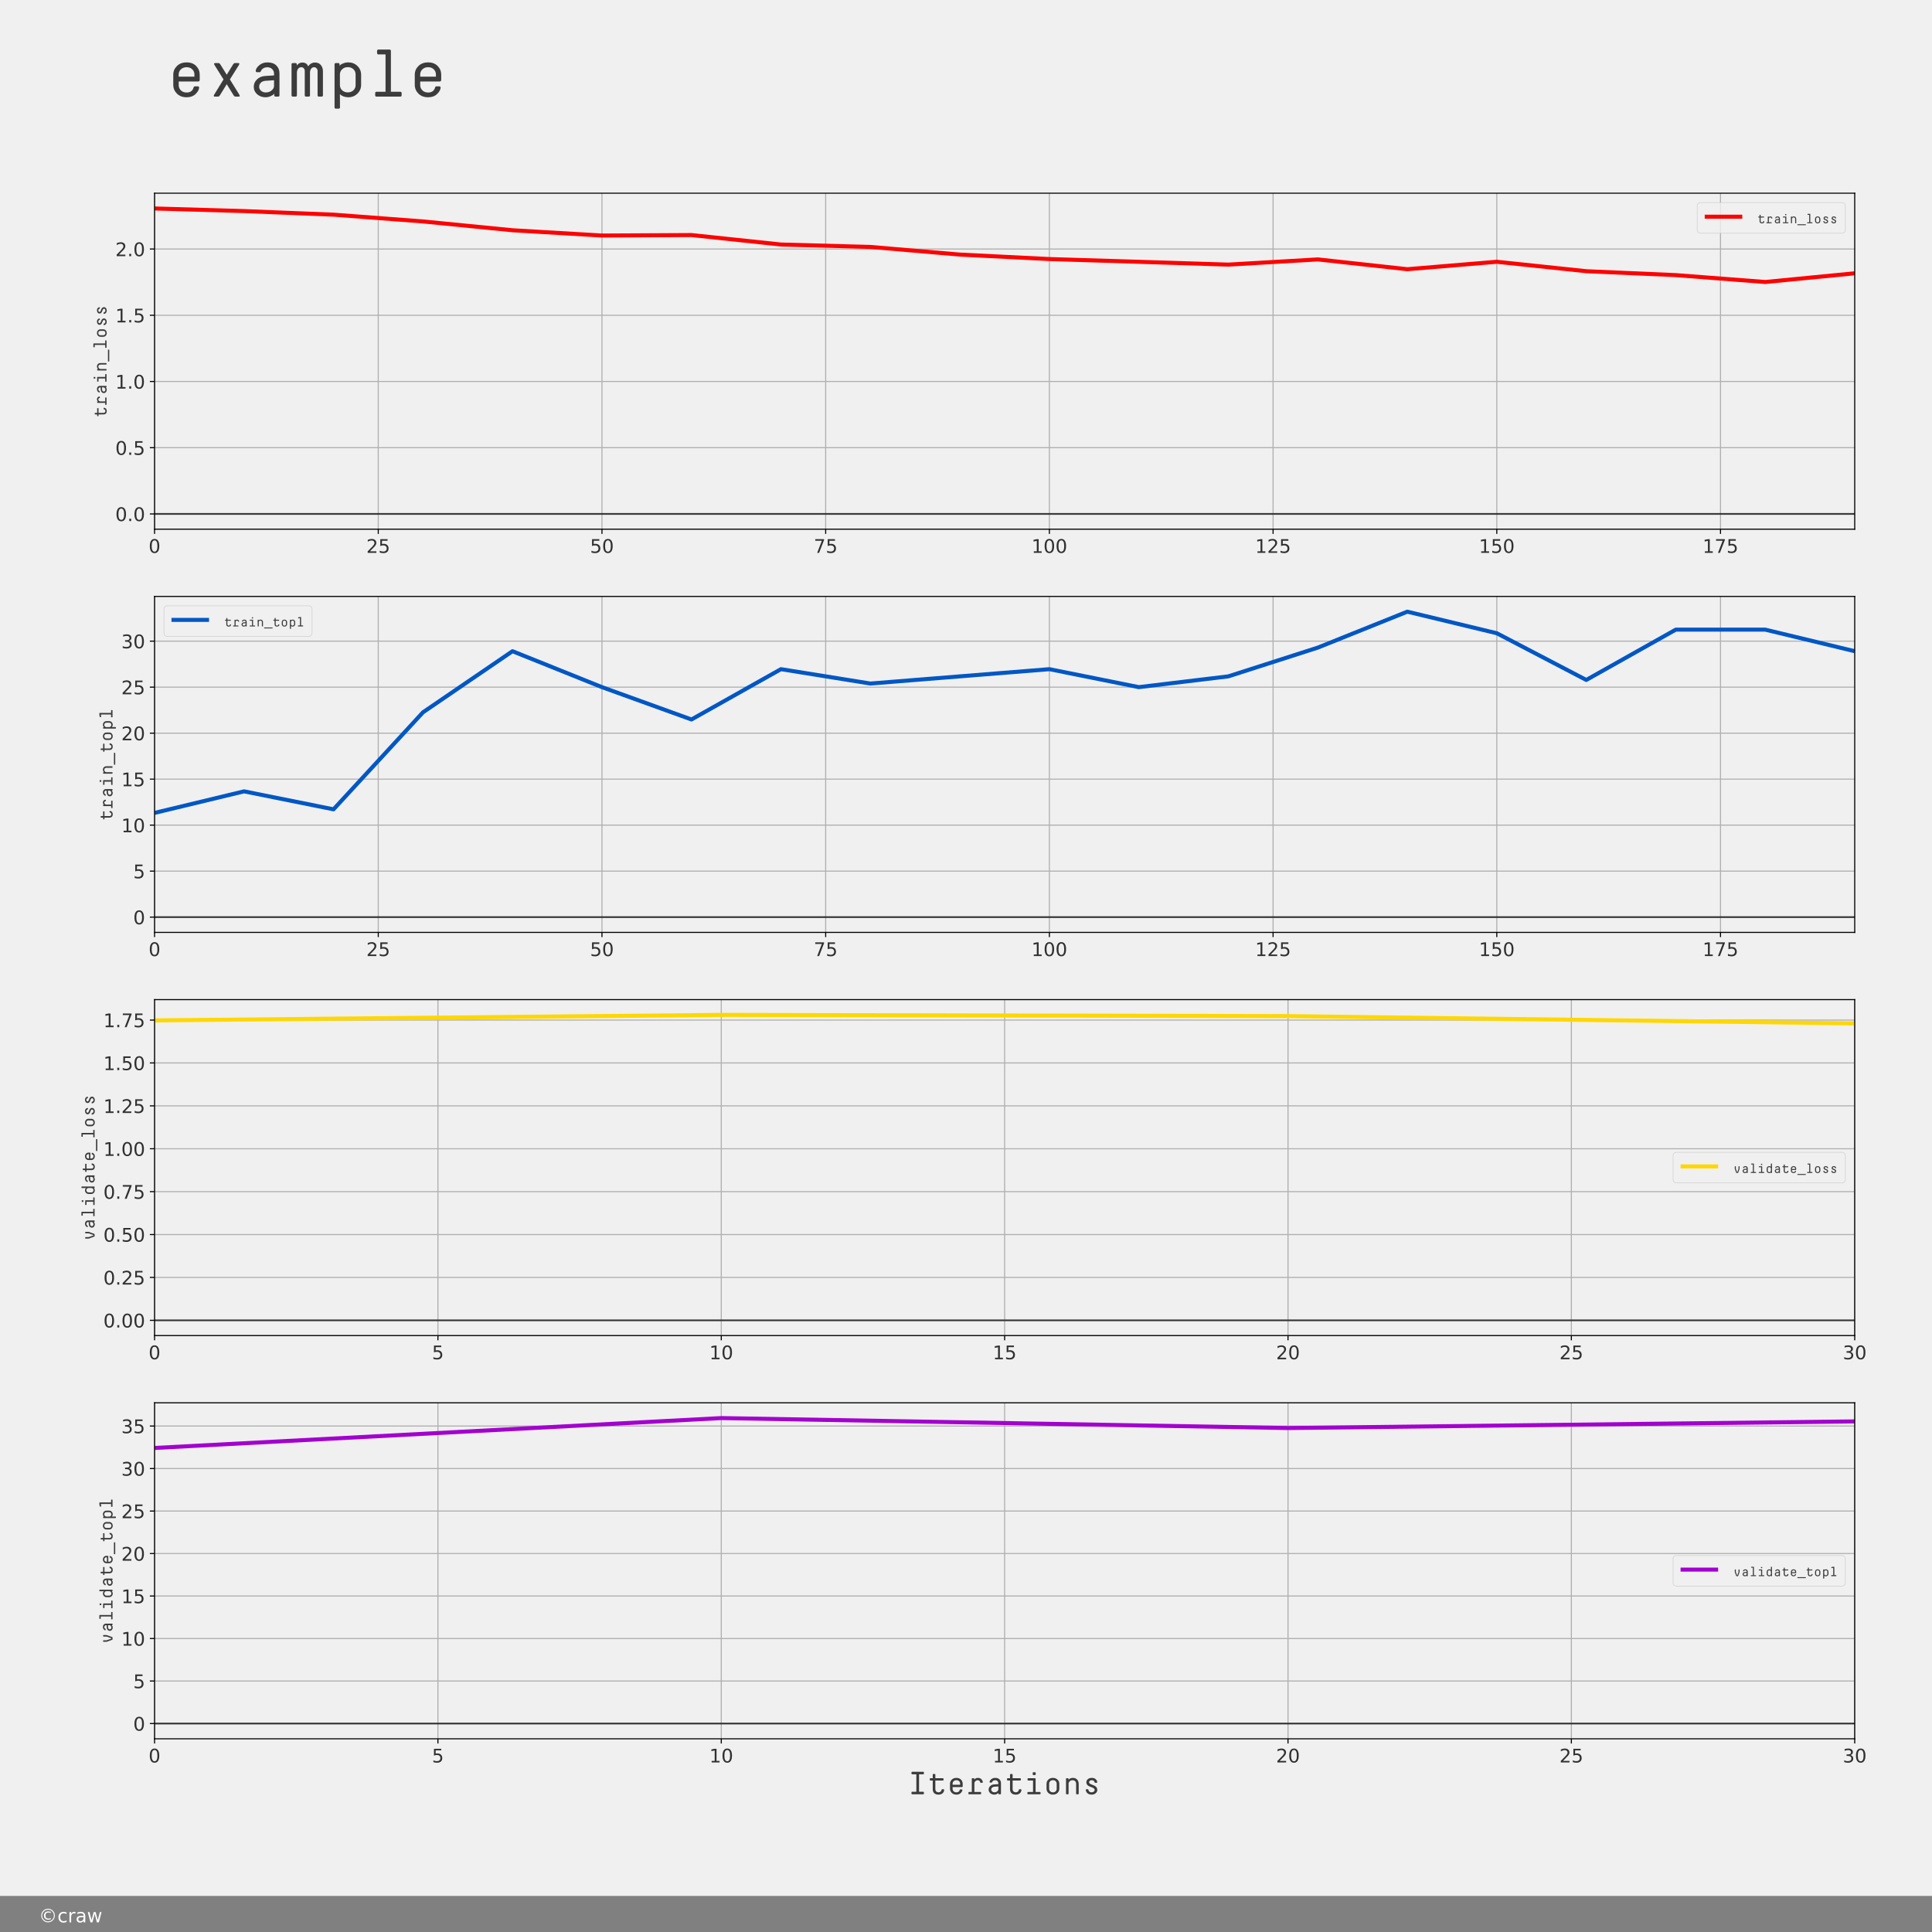 <?xml version="1.0" encoding="utf-8" standalone="no"?>
<!DOCTYPE svg PUBLIC "-//W3C//DTD SVG 1.1//EN"
  "http://www.w3.org/Graphics/SVG/1.1/DTD/svg11.dtd">
<!-- Created with matplotlib (https://matplotlib.org/) -->
<svg height="1440pt" version="1.1" viewBox="0 0 1440 1440" width="1440pt" xmlns="http://www.w3.org/2000/svg" xmlns:xlink="http://www.w3.org/1999/xlink">
 <defs>
  <style type="text/css">
*{stroke-linecap:butt;stroke-linejoin:round;white-space:pre;}
  </style>
 </defs>
 <g id="figure_1">
  <g id="patch_1">
   <path d="M 0 1440 
L 1440 1440 
L 1440 0 
L 0 0 
z
" style="fill:#f0f0f0;"/>
  </g>
  <g id="axes_1">
   <g id="patch_2">
    <path d="M 115.2 394.435 
L 1382.4 394.435 
L 1382.4 144 
L 115.2 144 
z
" style="fill:#f0f0f0;"/>
   </g>
   <g id="matplotlib.axis_1">
    <g id="xtick_1">
     <g id="line2d_1">
      <path clip-path="url(#pb9c6cf05f8)" d="M 115.2 394.435 
L 115.2 144 
" style="fill:none;stroke:#b0b0b0;stroke-linecap:square;stroke-width:0.8;"/>
     </g>
     <g id="line2d_2">
      <defs>
       <path d="M 0 0 
L 0 3.5 
" id="mc072e8b9f9" style="stroke:#000000;stroke-width:0.8;"/>
      </defs>
      <g>
       <use style="stroke:#000000;stroke-width:0.8;" x="115.2" xlink:href="#mc072e8b9f9" y="394.435"/>
      </g>
     </g>
     <g id="text_1">
      <!-- 0 -->
      <defs>
       <path d="M 31.781 66.406 
Q 24.172 66.406 20.328 58.906 
Q 16.5 51.422 16.5 36.375 
Q 16.5 21.391 20.328 13.891 
Q 24.172 6.391 31.781 6.391 
Q 39.453 6.391 43.281 13.891 
Q 47.125 21.391 47.125 36.375 
Q 47.125 51.422 43.281 58.906 
Q 39.453 66.406 31.781 66.406 
z
M 31.781 74.219 
Q 44.047 74.219 50.516 64.516 
Q 56.984 54.828 56.984 36.375 
Q 56.984 17.969 50.516 8.266 
Q 44.047 -1.422 31.781 -1.422 
Q 19.531 -1.422 13.062 8.266 
Q 6.594 17.969 6.594 36.375 
Q 6.594 54.828 13.062 64.516 
Q 19.531 74.219 31.781 74.219 
z
" id="DejaVuSans-48"/>
      </defs>
      <g style="fill:#303030;" transform="translate(110.746 412.073)scale(0.14 -0.14)">
       <use xlink:href="#DejaVuSans-48"/>
      </g>
     </g>
    </g>
    <g id="xtick_2">
     <g id="line2d_3">
      <path clip-path="url(#pb9c6cf05f8)" d="M 281.937 394.435 
L 281.937 144 
" style="fill:none;stroke:#b0b0b0;stroke-linecap:square;stroke-width:0.8;"/>
     </g>
     <g id="line2d_4">
      <g>
       <use style="stroke:#000000;stroke-width:0.8;" x="281.937" xlink:href="#mc072e8b9f9" y="394.435"/>
      </g>
     </g>
     <g id="text_2">
      <!-- 25 -->
      <defs>
       <path d="M 19.188 8.297 
L 53.609 8.297 
L 53.609 0 
L 7.328 0 
L 7.328 8.297 
Q 12.938 14.109 22.625 23.891 
Q 32.328 33.688 34.812 36.531 
Q 39.547 41.844 41.422 45.531 
Q 43.312 49.219 43.312 52.781 
Q 43.312 58.594 39.234 62.25 
Q 35.156 65.922 28.609 65.922 
Q 23.969 65.922 18.812 64.312 
Q 13.672 62.703 7.812 59.422 
L 7.812 69.391 
Q 13.766 71.781 18.938 73 
Q 24.125 74.219 28.422 74.219 
Q 39.75 74.219 46.484 68.547 
Q 53.219 62.891 53.219 53.422 
Q 53.219 48.922 51.531 44.891 
Q 49.859 40.875 45.406 35.406 
Q 44.188 33.984 37.641 27.219 
Q 31.109 20.453 19.188 8.297 
z
" id="DejaVuSans-50"/>
       <path d="M 10.797 72.906 
L 49.516 72.906 
L 49.516 64.594 
L 19.828 64.594 
L 19.828 46.734 
Q 21.969 47.469 24.109 47.828 
Q 26.266 48.188 28.422 48.188 
Q 40.625 48.188 47.75 41.5 
Q 54.891 34.812 54.891 23.391 
Q 54.891 11.625 47.562 5.094 
Q 40.234 -1.422 26.906 -1.422 
Q 22.312 -1.422 17.547 -0.641 
Q 12.797 0.141 7.719 1.703 
L 7.719 11.625 
Q 12.109 9.234 16.797 8.062 
Q 21.484 6.891 26.703 6.891 
Q 35.156 6.891 40.078 11.328 
Q 45.016 15.766 45.016 23.391 
Q 45.016 31 40.078 35.438 
Q 35.156 39.891 26.703 39.891 
Q 22.75 39.891 18.812 39.016 
Q 14.891 38.141 10.797 36.281 
z
" id="DejaVuSans-53"/>
      </defs>
      <g style="fill:#303030;" transform="translate(273.029 412.073)scale(0.14 -0.14)">
       <use xlink:href="#DejaVuSans-50"/>
       <use x="63.623" xlink:href="#DejaVuSans-53"/>
      </g>
     </g>
    </g>
    <g id="xtick_3">
     <g id="line2d_5">
      <path clip-path="url(#pb9c6cf05f8)" d="M 448.674 394.435 
L 448.674 144 
" style="fill:none;stroke:#b0b0b0;stroke-linecap:square;stroke-width:0.8;"/>
     </g>
     <g id="line2d_6">
      <g>
       <use style="stroke:#000000;stroke-width:0.8;" x="448.674" xlink:href="#mc072e8b9f9" y="394.435"/>
      </g>
     </g>
     <g id="text_3">
      <!-- 50 -->
      <g style="fill:#303030;" transform="translate(439.766 412.073)scale(0.14 -0.14)">
       <use xlink:href="#DejaVuSans-53"/>
       <use x="63.623" xlink:href="#DejaVuSans-48"/>
      </g>
     </g>
    </g>
    <g id="xtick_4">
     <g id="line2d_7">
      <path clip-path="url(#pb9c6cf05f8)" d="M 615.411 394.435 
L 615.411 144 
" style="fill:none;stroke:#b0b0b0;stroke-linecap:square;stroke-width:0.8;"/>
     </g>
     <g id="line2d_8">
      <g>
       <use style="stroke:#000000;stroke-width:0.8;" x="615.411" xlink:href="#mc072e8b9f9" y="394.435"/>
      </g>
     </g>
     <g id="text_4">
      <!-- 75 -->
      <defs>
       <path d="M 8.203 72.906 
L 55.078 72.906 
L 55.078 68.703 
L 28.609 0 
L 18.312 0 
L 43.219 64.594 
L 8.203 64.594 
z
" id="DejaVuSans-55"/>
      </defs>
      <g style="fill:#303030;" transform="translate(606.503 412.073)scale(0.14 -0.14)">
       <use xlink:href="#DejaVuSans-55"/>
       <use x="63.623" xlink:href="#DejaVuSans-53"/>
      </g>
     </g>
    </g>
    <g id="xtick_5">
     <g id="line2d_9">
      <path clip-path="url(#pb9c6cf05f8)" d="M 782.147 394.435 
L 782.147 144 
" style="fill:none;stroke:#b0b0b0;stroke-linecap:square;stroke-width:0.8;"/>
     </g>
     <g id="line2d_10">
      <g>
       <use style="stroke:#000000;stroke-width:0.8;" x="782.147" xlink:href="#mc072e8b9f9" y="394.435"/>
      </g>
     </g>
     <g id="text_5">
      <!-- 100 -->
      <defs>
       <path d="M 12.406 8.297 
L 28.516 8.297 
L 28.516 63.922 
L 10.984 60.406 
L 10.984 69.391 
L 28.422 72.906 
L 38.281 72.906 
L 38.281 8.297 
L 54.391 8.297 
L 54.391 0 
L 12.406 0 
z
" id="DejaVuSans-49"/>
      </defs>
      <g style="fill:#303030;" transform="translate(768.786 412.073)scale(0.14 -0.14)">
       <use xlink:href="#DejaVuSans-49"/>
       <use x="63.623" xlink:href="#DejaVuSans-48"/>
       <use x="127.246" xlink:href="#DejaVuSans-48"/>
      </g>
     </g>
    </g>
    <g id="xtick_6">
     <g id="line2d_11">
      <path clip-path="url(#pb9c6cf05f8)" d="M 948.884 394.435 
L 948.884 144 
" style="fill:none;stroke:#b0b0b0;stroke-linecap:square;stroke-width:0.8;"/>
     </g>
     <g id="line2d_12">
      <g>
       <use style="stroke:#000000;stroke-width:0.8;" x="948.884" xlink:href="#mc072e8b9f9" y="394.435"/>
      </g>
     </g>
     <g id="text_6">
      <!-- 125 -->
      <g style="fill:#303030;" transform="translate(935.523 412.073)scale(0.14 -0.14)">
       <use xlink:href="#DejaVuSans-49"/>
       <use x="63.623" xlink:href="#DejaVuSans-50"/>
       <use x="127.246" xlink:href="#DejaVuSans-53"/>
      </g>
     </g>
    </g>
    <g id="xtick_7">
     <g id="line2d_13">
      <path clip-path="url(#pb9c6cf05f8)" d="M 1115.621 394.435 
L 1115.621 144 
" style="fill:none;stroke:#b0b0b0;stroke-linecap:square;stroke-width:0.8;"/>
     </g>
     <g id="line2d_14">
      <g>
       <use style="stroke:#000000;stroke-width:0.8;" x="1115.621" xlink:href="#mc072e8b9f9" y="394.435"/>
      </g>
     </g>
     <g id="text_7">
      <!-- 150 -->
      <g style="fill:#303030;" transform="translate(1102.26 412.073)scale(0.14 -0.14)">
       <use xlink:href="#DejaVuSans-49"/>
       <use x="63.623" xlink:href="#DejaVuSans-53"/>
       <use x="127.246" xlink:href="#DejaVuSans-48"/>
      </g>
     </g>
    </g>
    <g id="xtick_8">
     <g id="line2d_15">
      <path clip-path="url(#pb9c6cf05f8)" d="M 1282.358 394.435 
L 1282.358 144 
" style="fill:none;stroke:#b0b0b0;stroke-linecap:square;stroke-width:0.8;"/>
     </g>
     <g id="line2d_16">
      <g>
       <use style="stroke:#000000;stroke-width:0.8;" x="1282.358" xlink:href="#mc072e8b9f9" y="394.435"/>
      </g>
     </g>
     <g id="text_8">
      <!-- 175 -->
      <g style="fill:#303030;" transform="translate(1268.997 412.073)scale(0.14 -0.14)">
       <use xlink:href="#DejaVuSans-49"/>
       <use x="63.623" xlink:href="#DejaVuSans-55"/>
       <use x="127.246" xlink:href="#DejaVuSans-53"/>
      </g>
     </g>
    </g>
   </g>
   <g id="matplotlib.axis_2">
    <g id="ytick_1">
     <g id="line2d_17">
      <path clip-path="url(#pb9c6cf05f8)" d="M 115.2 383.051 
L 1382.4 383.051 
" style="fill:none;stroke:#b0b0b0;stroke-linecap:square;stroke-width:0.8;"/>
     </g>
     <g id="line2d_18">
      <defs>
       <path d="M 0 0 
L -3.5 0 
" id="m114921d0dc" style="stroke:#000000;stroke-width:0.8;"/>
      </defs>
      <g>
       <use style="stroke:#000000;stroke-width:0.8;" x="115.2" xlink:href="#m114921d0dc" y="383.051"/>
      </g>
     </g>
     <g id="text_9">
      <!-- 0.0 -->
      <defs>
       <path d="M 10.688 12.406 
L 21 12.406 
L 21 0 
L 10.688 0 
z
" id="DejaVuSans-46"/>
      </defs>
      <g style="fill:#303030;" transform="translate(85.936 388.37)scale(0.14 -0.14)">
       <use xlink:href="#DejaVuSans-48"/>
       <use x="63.623" xlink:href="#DejaVuSans-46"/>
       <use x="95.41" xlink:href="#DejaVuSans-48"/>
      </g>
     </g>
    </g>
    <g id="ytick_2">
     <g id="line2d_19">
      <path clip-path="url(#pb9c6cf05f8)" d="M 115.2 333.692 
L 1382.4 333.692 
" style="fill:none;stroke:#b0b0b0;stroke-linecap:square;stroke-width:0.8;"/>
     </g>
     <g id="line2d_20">
      <g>
       <use style="stroke:#000000;stroke-width:0.8;" x="115.2" xlink:href="#m114921d0dc" y="333.692"/>
      </g>
     </g>
     <g id="text_10">
      <!-- 0.5 -->
      <g style="fill:#303030;" transform="translate(85.936 339.011)scale(0.14 -0.14)">
       <use xlink:href="#DejaVuSans-48"/>
       <use x="63.623" xlink:href="#DejaVuSans-46"/>
       <use x="95.41" xlink:href="#DejaVuSans-53"/>
      </g>
     </g>
    </g>
    <g id="ytick_3">
     <g id="line2d_21">
      <path clip-path="url(#pb9c6cf05f8)" d="M 115.2 284.333 
L 1382.4 284.333 
" style="fill:none;stroke:#b0b0b0;stroke-linecap:square;stroke-width:0.8;"/>
     </g>
     <g id="line2d_22">
      <g>
       <use style="stroke:#000000;stroke-width:0.8;" x="115.2" xlink:href="#m114921d0dc" y="284.333"/>
      </g>
     </g>
     <g id="text_11">
      <!-- 1.0 -->
      <g style="fill:#303030;" transform="translate(85.936 289.652)scale(0.14 -0.14)">
       <use xlink:href="#DejaVuSans-49"/>
       <use x="63.623" xlink:href="#DejaVuSans-46"/>
       <use x="95.41" xlink:href="#DejaVuSans-48"/>
      </g>
     </g>
    </g>
    <g id="ytick_4">
     <g id="line2d_23">
      <path clip-path="url(#pb9c6cf05f8)" d="M 115.2 234.974 
L 1382.4 234.974 
" style="fill:none;stroke:#b0b0b0;stroke-linecap:square;stroke-width:0.8;"/>
     </g>
     <g id="line2d_24">
      <g>
       <use style="stroke:#000000;stroke-width:0.8;" x="115.2" xlink:href="#m114921d0dc" y="234.974"/>
      </g>
     </g>
     <g id="text_12">
      <!-- 1.5 -->
      <g style="fill:#303030;" transform="translate(85.936 240.293)scale(0.14 -0.14)">
       <use xlink:href="#DejaVuSans-49"/>
       <use x="63.623" xlink:href="#DejaVuSans-46"/>
       <use x="95.41" xlink:href="#DejaVuSans-53"/>
      </g>
     </g>
    </g>
    <g id="ytick_5">
     <g id="line2d_25">
      <path clip-path="url(#pb9c6cf05f8)" d="M 115.2 185.615 
L 1382.4 185.615 
" style="fill:none;stroke:#b0b0b0;stroke-linecap:square;stroke-width:0.8;"/>
     </g>
     <g id="line2d_26">
      <g>
       <use style="stroke:#000000;stroke-width:0.8;" x="115.2" xlink:href="#m114921d0dc" y="185.615"/>
      </g>
     </g>
     <g id="text_13">
      <!-- 2.0 -->
      <g style="fill:#303030;" transform="translate(85.936 190.934)scale(0.14 -0.14)">
       <use xlink:href="#DejaVuSans-50"/>
       <use x="63.623" xlink:href="#DejaVuSans-46"/>
       <use x="95.41" xlink:href="#DejaVuSans-48"/>
      </g>
     </g>
    </g>
    <g id="text_14">
     <!-- train_loss -->
     <defs>
      <path d="M 24.797 61.297 
L 24.797 50 
L 48.406 50 
Q 49.203 50 49.703 49.5 
Q 50.203 49 50.203 48.203 
L 50.203 44.594 
Q 50.203 43.797 49.703 43.297 
Q 49.203 42.797 48.406 42.797 
L 24.797 42.797 
L 24.797 15.906 
Q 24.797 11.797 27.391 9 
Q 30 6.203 34.797 6.203 
Q 39 6.203 41.391 8.641 
Q 43.797 11.094 44.203 14 
Q 44.406 15.703 45.906 15.703 
L 50.406 15.703 
Q 51.203 15.703 51.703 15.141 
Q 52.203 14.594 52.203 13.906 
Q 52.203 11.594 51.297 9.25 
Q 50.406 6.906 48.547 4.5 
Q 46.703 2.094 43.047 0.547 
Q 39.406 -1 34.594 -1 
Q 25.703 -1 21.203 3.594 
Q 16.703 8.203 16.703 15.094 
L 16.703 42.797 
L 9.297 42.797 
Q 8.594 42.797 8.047 43.297 
Q 7.5 43.797 7.5 44.594 
L 7.5 48.203 
Q 7.5 49 8.047 49.5 
Q 8.594 50 9.297 50 
L 16.703 50 
L 16.703 61.297 
Q 16.703 63.094 19 63.094 
L 22.594 63.094 
Q 24.797 63.094 24.797 61.297 
z
" id="DecimaMonoPro-116"/>
      <path d="M 37.203 51 
Q 44.094 51 48.141 46.453 
Q 52.203 41.906 52.203 37.5 
Q 52.203 35.703 50.5 35.703 
L 45.906 35.703 
Q 44.297 35.703 44.094 37.406 
Q 43.797 39.797 41.75 41.797 
Q 39.703 43.797 36.594 43.797 
Q 32.406 43.797 29.203 40.797 
Q 26 37.797 26 34 
L 26 7.203 
L 45.094 7.203 
Q 45.797 7.203 46.344 6.703 
Q 46.906 6.203 46.906 5.406 
L 46.906 1.797 
Q 46.906 1 46.344 0.5 
Q 45.797 0 45.094 0 
L 9.297 0 
Q 8.594 0 8.047 0.5 
Q 7.5 1 7.5 1.797 
L 7.5 5.406 
Q 7.5 6.203 8.047 6.703 
Q 8.594 7.203 9.297 7.203 
L 18 7.203 
L 18 48.203 
Q 18 50 20.297 50 
L 23.5 50 
Q 25.797 50 25.797 48.203 
L 25.797 45.703 
Q 29.797 51 37.203 51 
z
" id="DecimaMonoPro-114"/>
      <path d="M 40.5 24.406 
L 27.406 23.5 
Q 23.5 23.203 20.891 20.75 
Q 18.297 18.297 18.297 14.703 
Q 18.297 11.203 21.141 8.703 
Q 24 6.203 28.094 6.203 
Q 33.406 6.203 36.953 9.25 
Q 40.5 12.297 40.5 15.703 
z
M 48.594 34.797 
L 48.594 1.797 
Q 48.594 0 46.297 0 
L 43.094 0 
Q 40.797 0 40.797 1.797 
L 40.797 4.406 
Q 40.297 3.797 39.344 2.891 
Q 38.406 2 35.047 0.5 
Q 31.703 -1 27.703 -1 
Q 20.5 -1 15.391 3.453 
Q 10.297 7.906 10.297 14.594 
Q 10.297 21.094 15.094 25.641 
Q 19.906 30.203 26.797 30.703 
L 40.5 31.594 
L 40.5 34.203 
Q 40.5 38.094 37.797 40.891 
Q 35.094 43.703 30.703 43.703 
Q 26.906 43.703 24.406 42.094 
Q 21.906 40.5 21 38.094 
Q 20.203 36.406 19.203 36.406 
L 15 36.406 
Q 14.203 36.406 13.703 36.906 
Q 13.203 37.406 13.203 38.203 
Q 13.203 42.094 18.203 46.547 
Q 23.203 51 30.703 51 
Q 39.297 51 43.938 46.391 
Q 48.594 41.797 48.594 34.797 
z
" id="DecimaMonoPro-97"/>
      <path d="M 13 50 
L 34.406 50 
Q 35.203 50 35.703 49.5 
Q 36.203 49 36.203 48.203 
L 36.203 7.203 
L 49.703 7.203 
Q 50.406 7.203 50.953 6.703 
Q 51.5 6.203 51.5 5.406 
L 51.5 1.797 
Q 51.5 1 50.953 0.5 
Q 50.406 0 49.703 0 
L 12.5 0 
Q 11.797 0 11.25 0.5 
Q 10.703 1 10.703 1.797 
L 10.703 5.406 
Q 10.703 6.203 11.25 6.703 
Q 11.797 7.203 12.5 7.203 
L 28.203 7.203 
L 28.203 42.797 
L 13 42.797 
Q 12.203 42.797 11.703 43.297 
Q 11.203 43.797 11.203 44.594 
L 11.203 48.203 
Q 11.203 49 11.703 49.5 
Q 12.203 50 13 50 
z
M 36.406 66.297 
L 36.406 62 
Q 36.406 61 35.75 60.344 
Q 35.094 59.703 34.094 59.703 
L 29.5 59.703 
Q 28.5 59.703 27.844 60.344 
Q 27.203 61 27.203 62 
L 27.203 66.297 
Q 27.203 67.297 27.844 67.938 
Q 28.5 68.594 29.5 68.594 
L 34.094 68.594 
Q 35.094 68.594 35.75 67.938 
Q 36.406 67.297 36.406 66.297 
z
" id="DecimaMonoPro-105"/>
      <path d="M 50 32.406 
L 50 1.797 
Q 50 0 47.703 0 
L 44.297 0 
Q 42 0 42 1.797 
L 42 32.703 
Q 42 37.5 39.094 40.641 
Q 36.203 43.797 30.906 43.797 
Q 26.094 43.797 22.344 40.547 
Q 18.594 37.297 18.594 33.5 
L 18.594 1.797 
Q 18.594 0 16.297 0 
L 12.906 0 
Q 10.594 0 10.594 1.797 
L 10.594 48.203 
Q 10.594 50 12.906 50 
L 16.094 50 
Q 18.406 50 18.406 48.203 
L 18.406 45.5 
Q 24.094 51 31.797 51 
Q 40.297 51 45.141 45.75 
Q 50 40.5 50 32.406 
z
" id="DecimaMonoPro-110"/>
      <path d="M 0.094 -7.5 
L 59.906 -7.5 
Q 60.594 -7.5 61.141 -8.047 
Q 61.703 -8.594 61.703 -9.297 
L 61.703 -12.594 
Q 61.703 -13.406 61.141 -13.906 
Q 60.594 -14.406 59.906 -14.406 
L 0.094 -14.406 
Q -0.594 -14.406 -1.141 -13.906 
Q -1.703 -13.406 -1.703 -12.594 
L -1.703 -9.297 
Q -1.703 -8.594 -1.141 -8.047 
Q -0.594 -7.5 0.094 -7.5 
z
" id="DecimaMonoPro-95"/>
      <path d="M 15.906 70.094 
L 32.906 70.094 
Q 33.594 70.094 34.141 69.547 
Q 34.703 69 34.703 68.297 
L 34.703 7.203 
L 48.906 7.203 
Q 49.594 7.203 50.141 6.703 
Q 50.703 6.203 50.703 5.406 
L 50.703 1.797 
Q 50.703 1 50.141 0.5 
Q 49.594 0 48.906 0 
L 13.094 0 
Q 12.406 0 11.844 0.5 
Q 11.297 1 11.297 1.797 
L 11.297 5.406 
Q 11.297 6.203 11.844 6.703 
Q 12.406 7.203 13.094 7.203 
L 26.703 7.203 
L 26.703 62.906 
L 15.906 62.906 
Q 15.203 62.906 14.641 63.453 
Q 14.094 64 14.094 64.703 
L 14.094 68.297 
Q 14.094 69 14.641 69.547 
Q 15.203 70.094 15.906 70.094 
z
" id="DecimaMonoPro-108"/>
      <path d="M 49.797 32.594 
L 49.797 17.406 
Q 49.797 9.703 44.25 4.344 
Q 38.703 -1 30 -1 
Q 21.094 -1 15.594 4.344 
Q 10.094 9.703 10.094 17.5 
L 10.094 32.594 
Q 10.094 40.297 15.641 45.641 
Q 21.203 51 30 51 
Q 38.703 51 44.25 45.594 
Q 49.797 40.203 49.797 32.594 
z
M 41.594 16.906 
L 41.594 33.094 
Q 41.594 37.594 38.438 40.75 
Q 35.297 43.906 30 43.906 
Q 24.703 43.906 21.453 40.75 
Q 18.203 37.594 18.203 33.094 
L 18.203 17 
Q 18.203 12.5 21.453 9.297 
Q 24.703 6.094 30 6.094 
Q 35.297 6.094 38.438 9.25 
Q 41.594 12.406 41.594 16.906 
z
" id="DecimaMonoPro-111"/>
      <path d="M 30.094 -1 
Q 25.297 -1 21.547 0.594 
Q 17.797 2.203 15.844 4.594 
Q 13.906 7 12.953 9.391 
Q 12 11.797 12 14 
Q 12 14.797 12.5 15.297 
Q 13 15.797 13.797 15.797 
L 18.297 15.797 
Q 19.906 15.797 20.094 14.094 
Q 20.406 11.203 22.797 8.703 
Q 25.203 6.203 30.094 6.203 
Q 34.297 6.203 36.891 8.297 
Q 39.5 10.406 39.5 13.594 
Q 39.5 16.5 36.844 18.5 
Q 34.203 20.5 30.391 21.844 
Q 26.594 23.203 22.844 24.797 
Q 19.094 26.406 16.438 29.5 
Q 13.797 32.594 13.797 37.094 
Q 13.797 43.297 18.438 47.141 
Q 23.094 51 30.703 51 
Q 38.906 51 43.25 46.5 
Q 47.594 42 47.594 37.5 
Q 47.594 36.797 47.094 36.25 
Q 46.594 35.703 45.797 35.703 
L 41.203 35.703 
Q 39.703 35.703 39.406 37.406 
Q 38.906 40 36.75 41.891 
Q 34.594 43.797 30.703 43.797 
Q 26.906 43.797 24.547 42.094 
Q 22.203 40.406 22.203 37.703 
Q 22.203 35 24.844 33.094 
Q 27.5 31.203 31.25 29.891 
Q 35 28.594 38.703 26.938 
Q 42.406 25.297 45.047 21.844 
Q 47.703 18.406 47.703 13.406 
Q 47.703 7.406 42.594 3.203 
Q 37.5 -1 30.094 -1 
z
" id="DecimaMonoPro-115"/>
     </defs>
     <g style="opacity:0.75;" transform="translate(79.416 311.217)rotate(-90)scale(0.14 -0.14)">
      <use xlink:href="#DecimaMonoPro-116"/>
      <use x="60" xlink:href="#DecimaMonoPro-114"/>
      <use x="120" xlink:href="#DecimaMonoPro-97"/>
      <use x="180" xlink:href="#DecimaMonoPro-105"/>
      <use x="240" xlink:href="#DecimaMonoPro-110"/>
      <use x="300" xlink:href="#DecimaMonoPro-95"/>
      <use x="360" xlink:href="#DecimaMonoPro-108"/>
      <use x="420" xlink:href="#DecimaMonoPro-111"/>
      <use x="480" xlink:href="#DecimaMonoPro-115"/>
      <use x="540" xlink:href="#DecimaMonoPro-115"/>
     </g>
    </g>
   </g>
   <g id="line2d_27">
    <path clip-path="url(#pb9c6cf05f8)" d="M 115.2 155.383 
L 181.895 157.322 
L 248.589 159.997 
L 315.284 165.045 
L 381.979 171.617 
L 448.674 175.546 
L 515.368 175.189 
L 582.063 182.247 
L 648.758 184.051 
L 715.453 189.751 
L 782.147 193.078 
L 848.842 195.123 
L 915.537 197.221 
L 982.232 193.345 
L 1048.926 200.652 
L 1115.621 195.105 
L 1182.316 202.141 
L 1249.011 205.051 
L 1315.705 210.182 
L 1382.4 203.688 
" style="fill:none;stroke:#ff0000;stroke-width:3;"/>
   </g>
   <g id="line2d_28">
    <path clip-path="url(#pb9c6cf05f8)" d="M 115.2 383.051 
L 1382.4 383.051 
" style="fill:none;stroke:#000000;stroke-opacity:0.7;stroke-width:1.3;"/>
   </g>
   <g id="patch_3">
    <path d="M 115.2 394.435 
L 115.2 144 
" style="fill:none;stroke:#000000;stroke-linecap:square;stroke-linejoin:miter;stroke-width:0.8;"/>
   </g>
   <g id="patch_4">
    <path d="M 1382.4 394.435 
L 1382.4 144 
" style="fill:none;stroke:#000000;stroke-linecap:square;stroke-linejoin:miter;stroke-width:0.8;"/>
   </g>
   <g id="patch_5">
    <path d="M 115.2 394.435 
L 1382.4 394.435 
" style="fill:none;stroke:#000000;stroke-linecap:square;stroke-linejoin:miter;stroke-width:0.8;"/>
   </g>
   <g id="patch_6">
    <path d="M 115.2 144 
L 1382.4 144 
" style="fill:none;stroke:#000000;stroke-linecap:square;stroke-linejoin:miter;stroke-width:0.8;"/>
   </g>
   <g id="legend_1">
    <g id="patch_7">
     <path d="M 1267.8 173.8 
L 1372.6 173.8 
Q 1375.4 173.8 1375.4 171 
L 1375.4 153.8 
Q 1375.4 151 1372.6 151 
L 1267.8 151 
Q 1265 151 1265 153.8 
L 1265 171 
Q 1265 173.8 1267.8 173.8 
z
" style="fill:#f0f0f0;opacity:0.8;stroke:#cccccc;stroke-linejoin:miter;stroke-width:0.5;"/>
    </g>
    <g id="line2d_29">
     <path d="M 1270.6 161.5 
L 1298.6 161.5 
" style="fill:none;stroke:#ff0000;stroke-width:3;"/>
    </g>
    <g id="line2d_30"/>
    <g id="text_15">
     <!-- train_loss -->
     <g style="opacity:0.75;" transform="translate(1309.8 166.4)scale(0.1 -0.1)">
      <use xlink:href="#DecimaMonoPro-116"/>
      <use x="60" xlink:href="#DecimaMonoPro-114"/>
      <use x="120" xlink:href="#DecimaMonoPro-97"/>
      <use x="180" xlink:href="#DecimaMonoPro-105"/>
      <use x="240" xlink:href="#DecimaMonoPro-110"/>
      <use x="300" xlink:href="#DecimaMonoPro-95"/>
      <use x="360" xlink:href="#DecimaMonoPro-108"/>
      <use x="420" xlink:href="#DecimaMonoPro-111"/>
      <use x="480" xlink:href="#DecimaMonoPro-115"/>
      <use x="540" xlink:href="#DecimaMonoPro-115"/>
     </g>
    </g>
   </g>
  </g>
  <g id="axes_2">
   <g id="patch_8">
    <path d="M 115.2 694.957 
L 1382.4 694.957 
L 1382.4 444.522 
L 115.2 444.522 
z
" style="fill:#f0f0f0;"/>
   </g>
   <g id="matplotlib.axis_3">
    <g id="xtick_9">
     <g id="line2d_31">
      <path clip-path="url(#p165310aeff)" d="M 115.2 694.957 
L 115.2 444.522 
" style="fill:none;stroke:#b0b0b0;stroke-linecap:square;stroke-width:0.8;"/>
     </g>
     <g id="line2d_32">
      <g>
       <use style="stroke:#000000;stroke-width:0.8;" x="115.2" xlink:href="#mc072e8b9f9" y="694.957"/>
      </g>
     </g>
     <g id="text_16">
      <!-- 0 -->
      <g style="fill:#303030;" transform="translate(110.746 712.594)scale(0.14 -0.14)">
       <use xlink:href="#DejaVuSans-48"/>
      </g>
     </g>
    </g>
    <g id="xtick_10">
     <g id="line2d_33">
      <path clip-path="url(#p165310aeff)" d="M 281.937 694.957 
L 281.937 444.522 
" style="fill:none;stroke:#b0b0b0;stroke-linecap:square;stroke-width:0.8;"/>
     </g>
     <g id="line2d_34">
      <g>
       <use style="stroke:#000000;stroke-width:0.8;" x="281.937" xlink:href="#mc072e8b9f9" y="694.957"/>
      </g>
     </g>
     <g id="text_17">
      <!-- 25 -->
      <g style="fill:#303030;" transform="translate(273.029 712.594)scale(0.14 -0.14)">
       <use xlink:href="#DejaVuSans-50"/>
       <use x="63.623" xlink:href="#DejaVuSans-53"/>
      </g>
     </g>
    </g>
    <g id="xtick_11">
     <g id="line2d_35">
      <path clip-path="url(#p165310aeff)" d="M 448.674 694.957 
L 448.674 444.522 
" style="fill:none;stroke:#b0b0b0;stroke-linecap:square;stroke-width:0.8;"/>
     </g>
     <g id="line2d_36">
      <g>
       <use style="stroke:#000000;stroke-width:0.8;" x="448.674" xlink:href="#mc072e8b9f9" y="694.957"/>
      </g>
     </g>
     <g id="text_18">
      <!-- 50 -->
      <g style="fill:#303030;" transform="translate(439.766 712.594)scale(0.14 -0.14)">
       <use xlink:href="#DejaVuSans-53"/>
       <use x="63.623" xlink:href="#DejaVuSans-48"/>
      </g>
     </g>
    </g>
    <g id="xtick_12">
     <g id="line2d_37">
      <path clip-path="url(#p165310aeff)" d="M 615.411 694.957 
L 615.411 444.522 
" style="fill:none;stroke:#b0b0b0;stroke-linecap:square;stroke-width:0.8;"/>
     </g>
     <g id="line2d_38">
      <g>
       <use style="stroke:#000000;stroke-width:0.8;" x="615.411" xlink:href="#mc072e8b9f9" y="694.957"/>
      </g>
     </g>
     <g id="text_19">
      <!-- 75 -->
      <g style="fill:#303030;" transform="translate(606.503 712.594)scale(0.14 -0.14)">
       <use xlink:href="#DejaVuSans-55"/>
       <use x="63.623" xlink:href="#DejaVuSans-53"/>
      </g>
     </g>
    </g>
    <g id="xtick_13">
     <g id="line2d_39">
      <path clip-path="url(#p165310aeff)" d="M 782.147 694.957 
L 782.147 444.522 
" style="fill:none;stroke:#b0b0b0;stroke-linecap:square;stroke-width:0.8;"/>
     </g>
     <g id="line2d_40">
      <g>
       <use style="stroke:#000000;stroke-width:0.8;" x="782.147" xlink:href="#mc072e8b9f9" y="694.957"/>
      </g>
     </g>
     <g id="text_20">
      <!-- 100 -->
      <g style="fill:#303030;" transform="translate(768.786 712.594)scale(0.14 -0.14)">
       <use xlink:href="#DejaVuSans-49"/>
       <use x="63.623" xlink:href="#DejaVuSans-48"/>
       <use x="127.246" xlink:href="#DejaVuSans-48"/>
      </g>
     </g>
    </g>
    <g id="xtick_14">
     <g id="line2d_41">
      <path clip-path="url(#p165310aeff)" d="M 948.884 694.957 
L 948.884 444.522 
" style="fill:none;stroke:#b0b0b0;stroke-linecap:square;stroke-width:0.8;"/>
     </g>
     <g id="line2d_42">
      <g>
       <use style="stroke:#000000;stroke-width:0.8;" x="948.884" xlink:href="#mc072e8b9f9" y="694.957"/>
      </g>
     </g>
     <g id="text_21">
      <!-- 125 -->
      <g style="fill:#303030;" transform="translate(935.523 712.594)scale(0.14 -0.14)">
       <use xlink:href="#DejaVuSans-49"/>
       <use x="63.623" xlink:href="#DejaVuSans-50"/>
       <use x="127.246" xlink:href="#DejaVuSans-53"/>
      </g>
     </g>
    </g>
    <g id="xtick_15">
     <g id="line2d_43">
      <path clip-path="url(#p165310aeff)" d="M 1115.621 694.957 
L 1115.621 444.522 
" style="fill:none;stroke:#b0b0b0;stroke-linecap:square;stroke-width:0.8;"/>
     </g>
     <g id="line2d_44">
      <g>
       <use style="stroke:#000000;stroke-width:0.8;" x="1115.621" xlink:href="#mc072e8b9f9" y="694.957"/>
      </g>
     </g>
     <g id="text_22">
      <!-- 150 -->
      <g style="fill:#303030;" transform="translate(1102.26 712.594)scale(0.14 -0.14)">
       <use xlink:href="#DejaVuSans-49"/>
       <use x="63.623" xlink:href="#DejaVuSans-53"/>
       <use x="127.246" xlink:href="#DejaVuSans-48"/>
      </g>
     </g>
    </g>
    <g id="xtick_16">
     <g id="line2d_45">
      <path clip-path="url(#p165310aeff)" d="M 1282.358 694.957 
L 1282.358 444.522 
" style="fill:none;stroke:#b0b0b0;stroke-linecap:square;stroke-width:0.8;"/>
     </g>
     <g id="line2d_46">
      <g>
       <use style="stroke:#000000;stroke-width:0.8;" x="1282.358" xlink:href="#mc072e8b9f9" y="694.957"/>
      </g>
     </g>
     <g id="text_23">
      <!-- 175 -->
      <g style="fill:#303030;" transform="translate(1268.997 712.594)scale(0.14 -0.14)">
       <use xlink:href="#DejaVuSans-49"/>
       <use x="63.623" xlink:href="#DejaVuSans-55"/>
       <use x="127.246" xlink:href="#DejaVuSans-53"/>
      </g>
     </g>
    </g>
   </g>
   <g id="matplotlib.axis_4">
    <g id="ytick_6">
     <g id="line2d_47">
      <path clip-path="url(#p165310aeff)" d="M 115.2 683.573 
L 1382.4 683.573 
" style="fill:none;stroke:#b0b0b0;stroke-linecap:square;stroke-width:0.8;"/>
     </g>
     <g id="line2d_48">
      <g>
       <use style="stroke:#000000;stroke-width:0.8;" x="115.2" xlink:href="#m114921d0dc" y="683.573"/>
      </g>
     </g>
     <g id="text_24">
      <!-- 0 -->
      <g style="fill:#303030;" transform="translate(99.293 688.892)scale(0.14 -0.14)">
       <use xlink:href="#DejaVuSans-48"/>
      </g>
     </g>
    </g>
    <g id="ytick_7">
     <g id="line2d_49">
      <path clip-path="url(#p165310aeff)" d="M 115.2 649.289 
L 1382.4 649.289 
" style="fill:none;stroke:#b0b0b0;stroke-linecap:square;stroke-width:0.8;"/>
     </g>
     <g id="line2d_50">
      <g>
       <use style="stroke:#000000;stroke-width:0.8;" x="115.2" xlink:href="#m114921d0dc" y="649.289"/>
      </g>
     </g>
     <g id="text_25">
      <!-- 5 -->
      <g style="fill:#303030;" transform="translate(99.293 654.608)scale(0.14 -0.14)">
       <use xlink:href="#DejaVuSans-53"/>
      </g>
     </g>
    </g>
    <g id="ytick_8">
     <g id="line2d_51">
      <path clip-path="url(#p165310aeff)" d="M 115.2 615.005 
L 1382.4 615.005 
" style="fill:none;stroke:#b0b0b0;stroke-linecap:square;stroke-width:0.8;"/>
     </g>
     <g id="line2d_52">
      <g>
       <use style="stroke:#000000;stroke-width:0.8;" x="115.2" xlink:href="#m114921d0dc" y="615.005"/>
      </g>
     </g>
     <g id="text_26">
      <!-- 10 -->
      <g style="fill:#303030;" transform="translate(90.385 620.324)scale(0.14 -0.14)">
       <use xlink:href="#DejaVuSans-49"/>
       <use x="63.623" xlink:href="#DejaVuSans-48"/>
      </g>
     </g>
    </g>
    <g id="ytick_9">
     <g id="line2d_53">
      <path clip-path="url(#p165310aeff)" d="M 115.2 580.721 
L 1382.4 580.721 
" style="fill:none;stroke:#b0b0b0;stroke-linecap:square;stroke-width:0.8;"/>
     </g>
     <g id="line2d_54">
      <g>
       <use style="stroke:#000000;stroke-width:0.8;" x="115.2" xlink:href="#m114921d0dc" y="580.721"/>
      </g>
     </g>
     <g id="text_27">
      <!-- 15 -->
      <g style="fill:#303030;" transform="translate(90.385 586.04)scale(0.14 -0.14)">
       <use xlink:href="#DejaVuSans-49"/>
       <use x="63.623" xlink:href="#DejaVuSans-53"/>
      </g>
     </g>
    </g>
    <g id="ytick_10">
     <g id="line2d_55">
      <path clip-path="url(#p165310aeff)" d="M 115.2 546.437 
L 1382.4 546.437 
" style="fill:none;stroke:#b0b0b0;stroke-linecap:square;stroke-width:0.8;"/>
     </g>
     <g id="line2d_56">
      <g>
       <use style="stroke:#000000;stroke-width:0.8;" x="115.2" xlink:href="#m114921d0dc" y="546.437"/>
      </g>
     </g>
     <g id="text_28">
      <!-- 20 -->
      <g style="fill:#303030;" transform="translate(90.385 551.756)scale(0.14 -0.14)">
       <use xlink:href="#DejaVuSans-50"/>
       <use x="63.623" xlink:href="#DejaVuSans-48"/>
      </g>
     </g>
    </g>
    <g id="ytick_11">
     <g id="line2d_57">
      <path clip-path="url(#p165310aeff)" d="M 115.2 512.153 
L 1382.4 512.153 
" style="fill:none;stroke:#b0b0b0;stroke-linecap:square;stroke-width:0.8;"/>
     </g>
     <g id="line2d_58">
      <g>
       <use style="stroke:#000000;stroke-width:0.8;" x="115.2" xlink:href="#m114921d0dc" y="512.153"/>
      </g>
     </g>
     <g id="text_29">
      <!-- 25 -->
      <g style="fill:#303030;" transform="translate(90.385 517.471)scale(0.14 -0.14)">
       <use xlink:href="#DejaVuSans-50"/>
       <use x="63.623" xlink:href="#DejaVuSans-53"/>
      </g>
     </g>
    </g>
    <g id="ytick_12">
     <g id="line2d_59">
      <path clip-path="url(#p165310aeff)" d="M 115.2 477.868 
L 1382.4 477.868 
" style="fill:none;stroke:#b0b0b0;stroke-linecap:square;stroke-width:0.8;"/>
     </g>
     <g id="line2d_60">
      <g>
       <use style="stroke:#000000;stroke-width:0.8;" x="115.2" xlink:href="#m114921d0dc" y="477.868"/>
      </g>
     </g>
     <g id="text_30">
      <!-- 30 -->
      <defs>
       <path d="M 40.578 39.312 
Q 47.656 37.797 51.625 33 
Q 55.609 28.219 55.609 21.188 
Q 55.609 10.406 48.188 4.484 
Q 40.766 -1.422 27.094 -1.422 
Q 22.516 -1.422 17.656 -0.516 
Q 12.797 0.391 7.625 2.203 
L 7.625 11.719 
Q 11.719 9.328 16.594 8.109 
Q 21.484 6.891 26.812 6.891 
Q 36.078 6.891 40.938 10.547 
Q 45.797 14.203 45.797 21.188 
Q 45.797 27.641 41.281 31.266 
Q 36.766 34.906 28.719 34.906 
L 20.219 34.906 
L 20.219 43.016 
L 29.109 43.016 
Q 36.375 43.016 40.234 45.922 
Q 44.094 48.828 44.094 54.297 
Q 44.094 59.906 40.109 62.906 
Q 36.141 65.922 28.719 65.922 
Q 24.656 65.922 20.016 65.031 
Q 15.375 64.156 9.812 62.312 
L 9.812 71.094 
Q 15.438 72.656 20.344 73.438 
Q 25.25 74.219 29.594 74.219 
Q 40.828 74.219 47.359 69.109 
Q 53.906 64.016 53.906 55.328 
Q 53.906 49.266 50.438 45.094 
Q 46.969 40.922 40.578 39.312 
z
" id="DejaVuSans-51"/>
      </defs>
      <g style="fill:#303030;" transform="translate(90.385 483.187)scale(0.14 -0.14)">
       <use xlink:href="#DejaVuSans-51"/>
       <use x="63.623" xlink:href="#DejaVuSans-48"/>
      </g>
     </g>
    </g>
    <g id="text_31">
     <!-- train_top1 -->
     <defs>
      <path d="M 42.094 17.094 
L 42.094 33.094 
Q 42.094 37.703 38.844 40.797 
Q 35.594 43.906 30.5 43.906 
Q 25.406 43.906 22.047 40.75 
Q 18.703 37.594 18.703 33 
L 18.703 17.094 
Q 18.703 12.5 22.047 9.391 
Q 25.406 6.297 30.5 6.297 
Q 35.594 6.297 38.844 9.391 
Q 42.094 12.5 42.094 17.094 
z
M 18.703 3.703 
L 18.797 -16.203 
Q 18.797 -18 16.5 -18 
L 13 -18 
Q 10.703 -18 10.703 -16.203 
L 10.703 48.203 
Q 10.703 50 13 50 
L 15.906 50 
Q 18.203 50 18.203 48.203 
L 18.203 45.906 
Q 18.594 46.5 19.5 47.344 
Q 20.406 48.203 23.75 49.594 
Q 27.094 51 31.297 51 
Q 39.297 51 44.797 45.641 
Q 50.297 40.297 50.297 32.594 
L 50.297 17.406 
Q 50.297 9.797 44.75 4.391 
Q 39.203 -1 31.297 -1 
Q 27.406 -1 24.25 0.203 
Q 21.094 1.406 19.906 2.594 
z
" id="DecimaMonoPro-112"/>
      <path d="M 13.906 68.203 
L 25.203 70 
L 32.297 70 
Q 33 70 33.547 69.5 
Q 34.094 69 34.094 68.203 
L 34.094 7.703 
L 47.297 7.703 
Q 48 7.703 48.547 7.141 
Q 49.094 6.594 49.094 5.906 
L 49.094 1.797 
Q 49.094 1 48.547 0.5 
Q 48 0 47.297 0 
L 12.594 0 
Q 11.797 0 11.297 0.5 
Q 10.797 1 10.797 1.797 
L 10.797 5.906 
Q 10.797 6.594 11.297 7.141 
Q 11.797 7.703 12.594 7.703 
L 25.703 7.703 
L 25.703 62.094 
L 14.703 60.406 
L 14.406 60.406 
Q 14 60.297 13.5 60.297 
Q 12.094 60.297 12.094 62.094 
L 12.094 66.297 
Q 12.094 67.797 13.906 68.203 
z
" id="DecimaMonoPro-49"/>
     </defs>
     <g style="opacity:0.75;" transform="translate(83.865 611.739)rotate(-90)scale(0.14 -0.14)">
      <use xlink:href="#DecimaMonoPro-116"/>
      <use x="60" xlink:href="#DecimaMonoPro-114"/>
      <use x="120" xlink:href="#DecimaMonoPro-97"/>
      <use x="180" xlink:href="#DecimaMonoPro-105"/>
      <use x="240" xlink:href="#DecimaMonoPro-110"/>
      <use x="300" xlink:href="#DecimaMonoPro-95"/>
      <use x="360" xlink:href="#DecimaMonoPro-116"/>
      <use x="420" xlink:href="#DecimaMonoPro-111"/>
      <use x="480" xlink:href="#DecimaMonoPro-112"/>
      <use x="540" xlink:href="#DecimaMonoPro-49"/>
     </g>
    </g>
   </g>
   <g id="line2d_61">
    <path clip-path="url(#p165310aeff)" d="M 115.2 605.898 
L 181.895 589.827 
L 248.589 603.22 
L 315.284 530.902 
L 381.979 485.368 
L 448.674 512.153 
L 515.368 536.259 
L 582.063 498.76 
L 648.758 509.474 
L 715.453 504.117 
L 782.147 498.76 
L 848.842 512.153 
L 915.537 504.117 
L 982.232 482.69 
L 1048.926 455.905 
L 1115.621 471.976 
L 1182.316 506.796 
L 1249.011 469.297 
L 1315.705 469.297 
L 1382.4 485.368 
" style="fill:none;stroke:#0057c4;stroke-width:3;"/>
   </g>
   <g id="line2d_62">
    <path clip-path="url(#p165310aeff)" d="M 115.2 683.573 
L 1382.4 683.573 
" style="fill:none;stroke:#000000;stroke-opacity:0.7;stroke-width:1.3;"/>
   </g>
   <g id="patch_9">
    <path d="M 115.2 694.957 
L 115.2 444.522 
" style="fill:none;stroke:#000000;stroke-linecap:square;stroke-linejoin:miter;stroke-width:0.8;"/>
   </g>
   <g id="patch_10">
    <path d="M 1382.4 694.957 
L 1382.4 444.522 
" style="fill:none;stroke:#000000;stroke-linecap:square;stroke-linejoin:miter;stroke-width:0.8;"/>
   </g>
   <g id="patch_11">
    <path d="M 115.2 694.957 
L 1382.4 694.957 
" style="fill:none;stroke:#000000;stroke-linecap:square;stroke-linejoin:miter;stroke-width:0.8;"/>
   </g>
   <g id="patch_12">
    <path d="M 115.2 444.522 
L 1382.4 444.522 
" style="fill:none;stroke:#000000;stroke-linecap:square;stroke-linejoin:miter;stroke-width:0.8;"/>
   </g>
   <g id="legend_2">
    <g id="patch_13">
     <path d="M 125 474.322 
L 229.8 474.322 
Q 232.6 474.322 232.6 471.522 
L 232.6 454.322 
Q 232.6 451.522 229.8 451.522 
L 125 451.522 
Q 122.2 451.522 122.2 454.322 
L 122.2 471.522 
Q 122.2 474.322 125 474.322 
z
" style="fill:#f0f0f0;opacity:0.8;stroke:#cccccc;stroke-linejoin:miter;stroke-width:0.5;"/>
    </g>
    <g id="line2d_63">
     <path d="M 127.8 462.022 
L 155.8 462.022 
" style="fill:none;stroke:#0057c4;stroke-width:3;"/>
    </g>
    <g id="line2d_64"/>
    <g id="text_32">
     <!-- train_top1 -->
     <g style="opacity:0.75;" transform="translate(167 466.922)scale(0.1 -0.1)">
      <use xlink:href="#DecimaMonoPro-116"/>
      <use x="60" xlink:href="#DecimaMonoPro-114"/>
      <use x="120" xlink:href="#DecimaMonoPro-97"/>
      <use x="180" xlink:href="#DecimaMonoPro-105"/>
      <use x="240" xlink:href="#DecimaMonoPro-110"/>
      <use x="300" xlink:href="#DecimaMonoPro-95"/>
      <use x="360" xlink:href="#DecimaMonoPro-116"/>
      <use x="420" xlink:href="#DecimaMonoPro-111"/>
      <use x="480" xlink:href="#DecimaMonoPro-112"/>
      <use x="540" xlink:href="#DecimaMonoPro-49"/>
     </g>
    </g>
   </g>
  </g>
  <g id="axes_3">
   <g id="patch_14">
    <path d="M 115.2 995.478 
L 1382.4 995.478 
L 1382.4 745.043 
L 115.2 745.043 
z
" style="fill:#f0f0f0;"/>
   </g>
   <g id="matplotlib.axis_5">
    <g id="xtick_17">
     <g id="line2d_65">
      <path clip-path="url(#pb80b36193c)" d="M 115.2 995.478 
L 115.2 745.043 
" style="fill:none;stroke:#b0b0b0;stroke-linecap:square;stroke-width:0.8;"/>
     </g>
     <g id="line2d_66">
      <g>
       <use style="stroke:#000000;stroke-width:0.8;" x="115.2" xlink:href="#mc072e8b9f9" y="995.478"/>
      </g>
     </g>
     <g id="text_33">
      <!-- 0 -->
      <g style="fill:#303030;" transform="translate(110.746 1013.116)scale(0.14 -0.14)">
       <use xlink:href="#DejaVuSans-48"/>
      </g>
     </g>
    </g>
    <g id="xtick_18">
     <g id="line2d_67">
      <path clip-path="url(#pb80b36193c)" d="M 326.4 995.478 
L 326.4 745.043 
" style="fill:none;stroke:#b0b0b0;stroke-linecap:square;stroke-width:0.8;"/>
     </g>
     <g id="line2d_68">
      <g>
       <use style="stroke:#000000;stroke-width:0.8;" x="326.4" xlink:href="#mc072e8b9f9" y="995.478"/>
      </g>
     </g>
     <g id="text_34">
      <!-- 5 -->
      <g style="fill:#303030;" transform="translate(321.946 1013.116)scale(0.14 -0.14)">
       <use xlink:href="#DejaVuSans-53"/>
      </g>
     </g>
    </g>
    <g id="xtick_19">
     <g id="line2d_69">
      <path clip-path="url(#pb80b36193c)" d="M 537.6 995.478 
L 537.6 745.043 
" style="fill:none;stroke:#b0b0b0;stroke-linecap:square;stroke-width:0.8;"/>
     </g>
     <g id="line2d_70">
      <g>
       <use style="stroke:#000000;stroke-width:0.8;" x="537.6" xlink:href="#mc072e8b9f9" y="995.478"/>
      </g>
     </g>
     <g id="text_35">
      <!-- 10 -->
      <g style="fill:#303030;" transform="translate(528.692 1013.116)scale(0.14 -0.14)">
       <use xlink:href="#DejaVuSans-49"/>
       <use x="63.623" xlink:href="#DejaVuSans-48"/>
      </g>
     </g>
    </g>
    <g id="xtick_20">
     <g id="line2d_71">
      <path clip-path="url(#pb80b36193c)" d="M 748.8 995.478 
L 748.8 745.043 
" style="fill:none;stroke:#b0b0b0;stroke-linecap:square;stroke-width:0.8;"/>
     </g>
     <g id="line2d_72">
      <g>
       <use style="stroke:#000000;stroke-width:0.8;" x="748.8" xlink:href="#mc072e8b9f9" y="995.478"/>
      </g>
     </g>
     <g id="text_36">
      <!-- 15 -->
      <g style="fill:#303030;" transform="translate(739.893 1013.116)scale(0.14 -0.14)">
       <use xlink:href="#DejaVuSans-49"/>
       <use x="63.623" xlink:href="#DejaVuSans-53"/>
      </g>
     </g>
    </g>
    <g id="xtick_21">
     <g id="line2d_73">
      <path clip-path="url(#pb80b36193c)" d="M 960 995.478 
L 960 745.043 
" style="fill:none;stroke:#b0b0b0;stroke-linecap:square;stroke-width:0.8;"/>
     </g>
     <g id="line2d_74">
      <g>
       <use style="stroke:#000000;stroke-width:0.8;" x="960" xlink:href="#mc072e8b9f9" y="995.478"/>
      </g>
     </g>
     <g id="text_37">
      <!-- 20 -->
      <g style="fill:#303030;" transform="translate(951.092 1013.116)scale(0.14 -0.14)">
       <use xlink:href="#DejaVuSans-50"/>
       <use x="63.623" xlink:href="#DejaVuSans-48"/>
      </g>
     </g>
    </g>
    <g id="xtick_22">
     <g id="line2d_75">
      <path clip-path="url(#pb80b36193c)" d="M 1171.2 995.478 
L 1171.2 745.043 
" style="fill:none;stroke:#b0b0b0;stroke-linecap:square;stroke-width:0.8;"/>
     </g>
     <g id="line2d_76">
      <g>
       <use style="stroke:#000000;stroke-width:0.8;" x="1171.2" xlink:href="#mc072e8b9f9" y="995.478"/>
      </g>
     </g>
     <g id="text_38">
      <!-- 25 -->
      <g style="fill:#303030;" transform="translate(1162.293 1013.116)scale(0.14 -0.14)">
       <use xlink:href="#DejaVuSans-50"/>
       <use x="63.623" xlink:href="#DejaVuSans-53"/>
      </g>
     </g>
    </g>
    <g id="xtick_23">
     <g id="line2d_77">
      <path clip-path="url(#pb80b36193c)" d="M 1382.4 995.478 
L 1382.4 745.043 
" style="fill:none;stroke:#b0b0b0;stroke-linecap:square;stroke-width:0.8;"/>
     </g>
     <g id="line2d_78">
      <g>
       <use style="stroke:#000000;stroke-width:0.8;" x="1382.4" xlink:href="#mc072e8b9f9" y="995.478"/>
      </g>
     </g>
     <g id="text_39">
      <!-- 30 -->
      <g style="fill:#303030;" transform="translate(1373.493 1013.116)scale(0.14 -0.14)">
       <use xlink:href="#DejaVuSans-51"/>
       <use x="63.623" xlink:href="#DejaVuSans-48"/>
      </g>
     </g>
    </g>
   </g>
   <g id="matplotlib.axis_6">
    <g id="ytick_13">
     <g id="line2d_79">
      <path clip-path="url(#pb80b36193c)" d="M 115.2 984.095 
L 1382.4 984.095 
" style="fill:none;stroke:#b0b0b0;stroke-linecap:square;stroke-width:0.8;"/>
     </g>
     <g id="line2d_80">
      <g>
       <use style="stroke:#000000;stroke-width:0.8;" x="115.2" xlink:href="#m114921d0dc" y="984.095"/>
      </g>
     </g>
     <g id="text_40">
      <!-- 0.00 -->
      <g style="fill:#303030;" transform="translate(77.028 989.414)scale(0.14 -0.14)">
       <use xlink:href="#DejaVuSans-48"/>
       <use x="63.623" xlink:href="#DejaVuSans-46"/>
       <use x="95.41" xlink:href="#DejaVuSans-48"/>
       <use x="159.033" xlink:href="#DejaVuSans-48"/>
      </g>
     </g>
    </g>
    <g id="ytick_14">
     <g id="line2d_81">
      <path clip-path="url(#pb80b36193c)" d="M 115.2 952.122 
L 1382.4 952.122 
" style="fill:none;stroke:#b0b0b0;stroke-linecap:square;stroke-width:0.8;"/>
     </g>
     <g id="line2d_82">
      <g>
       <use style="stroke:#000000;stroke-width:0.8;" x="115.2" xlink:href="#m114921d0dc" y="952.122"/>
      </g>
     </g>
     <g id="text_41">
      <!-- 0.25 -->
      <g style="fill:#303030;" transform="translate(77.028 957.441)scale(0.14 -0.14)">
       <use xlink:href="#DejaVuSans-48"/>
       <use x="63.623" xlink:href="#DejaVuSans-46"/>
       <use x="95.41" xlink:href="#DejaVuSans-50"/>
       <use x="159.033" xlink:href="#DejaVuSans-53"/>
      </g>
     </g>
    </g>
    <g id="ytick_15">
     <g id="line2d_83">
      <path clip-path="url(#pb80b36193c)" d="M 115.2 920.15 
L 1382.4 920.15 
" style="fill:none;stroke:#b0b0b0;stroke-linecap:square;stroke-width:0.8;"/>
     </g>
     <g id="line2d_84">
      <g>
       <use style="stroke:#000000;stroke-width:0.8;" x="115.2" xlink:href="#m114921d0dc" y="920.15"/>
      </g>
     </g>
     <g id="text_42">
      <!-- 0.50 -->
      <g style="fill:#303030;" transform="translate(77.028 925.468)scale(0.14 -0.14)">
       <use xlink:href="#DejaVuSans-48"/>
       <use x="63.623" xlink:href="#DejaVuSans-46"/>
       <use x="95.41" xlink:href="#DejaVuSans-53"/>
       <use x="159.033" xlink:href="#DejaVuSans-48"/>
      </g>
     </g>
    </g>
    <g id="ytick_16">
     <g id="line2d_85">
      <path clip-path="url(#pb80b36193c)" d="M 115.2 888.177 
L 1382.4 888.177 
" style="fill:none;stroke:#b0b0b0;stroke-linecap:square;stroke-width:0.8;"/>
     </g>
     <g id="line2d_86">
      <g>
       <use style="stroke:#000000;stroke-width:0.8;" x="115.2" xlink:href="#m114921d0dc" y="888.177"/>
      </g>
     </g>
     <g id="text_43">
      <!-- 0.75 -->
      <g style="fill:#303030;" transform="translate(77.028 893.496)scale(0.14 -0.14)">
       <use xlink:href="#DejaVuSans-48"/>
       <use x="63.623" xlink:href="#DejaVuSans-46"/>
       <use x="95.41" xlink:href="#DejaVuSans-55"/>
       <use x="159.033" xlink:href="#DejaVuSans-53"/>
      </g>
     </g>
    </g>
    <g id="ytick_17">
     <g id="line2d_87">
      <path clip-path="url(#pb80b36193c)" d="M 115.2 856.204 
L 1382.4 856.204 
" style="fill:none;stroke:#b0b0b0;stroke-linecap:square;stroke-width:0.8;"/>
     </g>
     <g id="line2d_88">
      <g>
       <use style="stroke:#000000;stroke-width:0.8;" x="115.2" xlink:href="#m114921d0dc" y="856.204"/>
      </g>
     </g>
     <g id="text_44">
      <!-- 1.00 -->
      <g style="fill:#303030;" transform="translate(77.028 861.523)scale(0.14 -0.14)">
       <use xlink:href="#DejaVuSans-49"/>
       <use x="63.623" xlink:href="#DejaVuSans-46"/>
       <use x="95.41" xlink:href="#DejaVuSans-48"/>
       <use x="159.033" xlink:href="#DejaVuSans-48"/>
      </g>
     </g>
    </g>
    <g id="ytick_18">
     <g id="line2d_89">
      <path clip-path="url(#pb80b36193c)" d="M 115.2 824.232 
L 1382.4 824.232 
" style="fill:none;stroke:#b0b0b0;stroke-linecap:square;stroke-width:0.8;"/>
     </g>
     <g id="line2d_90">
      <g>
       <use style="stroke:#000000;stroke-width:0.8;" x="115.2" xlink:href="#m114921d0dc" y="824.232"/>
      </g>
     </g>
     <g id="text_45">
      <!-- 1.25 -->
      <g style="fill:#303030;" transform="translate(77.028 829.551)scale(0.14 -0.14)">
       <use xlink:href="#DejaVuSans-49"/>
       <use x="63.623" xlink:href="#DejaVuSans-46"/>
       <use x="95.41" xlink:href="#DejaVuSans-50"/>
       <use x="159.033" xlink:href="#DejaVuSans-53"/>
      </g>
     </g>
    </g>
    <g id="ytick_19">
     <g id="line2d_91">
      <path clip-path="url(#pb80b36193c)" d="M 115.2 792.259 
L 1382.4 792.259 
" style="fill:none;stroke:#b0b0b0;stroke-linecap:square;stroke-width:0.8;"/>
     </g>
     <g id="line2d_92">
      <g>
       <use style="stroke:#000000;stroke-width:0.8;" x="115.2" xlink:href="#m114921d0dc" y="792.259"/>
      </g>
     </g>
     <g id="text_46">
      <!-- 1.50 -->
      <g style="fill:#303030;" transform="translate(77.028 797.578)scale(0.14 -0.14)">
       <use xlink:href="#DejaVuSans-49"/>
       <use x="63.623" xlink:href="#DejaVuSans-46"/>
       <use x="95.41" xlink:href="#DejaVuSans-53"/>
       <use x="159.033" xlink:href="#DejaVuSans-48"/>
      </g>
     </g>
    </g>
    <g id="ytick_20">
     <g id="line2d_93">
      <path clip-path="url(#pb80b36193c)" d="M 115.2 760.286 
L 1382.4 760.286 
" style="fill:none;stroke:#b0b0b0;stroke-linecap:square;stroke-width:0.8;"/>
     </g>
     <g id="line2d_94">
      <g>
       <use style="stroke:#000000;stroke-width:0.8;" x="115.2" xlink:href="#m114921d0dc" y="760.286"/>
      </g>
     </g>
     <g id="text_47">
      <!-- 1.75 -->
      <g style="fill:#303030;" transform="translate(77.028 765.605)scale(0.14 -0.14)">
       <use xlink:href="#DejaVuSans-49"/>
       <use x="63.623" xlink:href="#DejaVuSans-46"/>
       <use x="95.41" xlink:href="#DejaVuSans-55"/>
       <use x="159.033" xlink:href="#DejaVuSans-53"/>
      </g>
     </g>
    </g>
    <g id="text_48">
     <!-- validate_loss -->
     <defs>
      <path d="M 47.594 30.297 
L 37.203 1.703 
Q 36.594 0 34.797 0 
L 25.094 0 
Q 23.297 0 22.703 1.703 
L 12.297 30.297 
Q 12 31 12 32 
L 12 48.203 
Q 12 50 14.297 50 
L 17.703 50 
Q 20 50 20 48.203 
L 20 31.797 
Q 20 31 20.297 30.297 
L 28.906 6.297 
L 31 6.297 
L 39.594 30.297 
Q 39.906 31 39.906 31.797 
L 39.906 48.203 
Q 39.906 50 42.203 50 
L 45.594 50 
Q 47.906 50 47.906 48.203 
L 47.906 32 
Q 47.906 31 47.594 30.297 
z
" id="DecimaMonoPro-118"/>
      <path d="M 17.906 32.906 
L 17.906 16.906 
Q 17.906 12.297 21.156 9.188 
Q 24.406 6.094 29.5 6.094 
Q 34.594 6.094 37.938 9.25 
Q 41.297 12.406 41.297 17 
L 41.297 32.906 
Q 41.297 37.5 37.938 40.594 
Q 34.594 43.703 29.5 43.703 
Q 24.406 43.703 21.156 40.594 
Q 17.906 37.5 17.906 32.906 
z
M 41.297 46.297 
L 41.203 68.203 
Q 41.203 70 43.5 70 
L 47 70 
Q 49.297 70 49.297 68.203 
L 49.297 1.797 
Q 49.297 0 47 0 
L 44.094 0 
Q 41.797 0 41.797 1.797 
L 41.797 4.094 
Q 41.406 3.5 40.5 2.641 
Q 39.594 1.797 36.25 0.391 
Q 32.906 -1 28.703 -1 
Q 20.703 -1 15.203 4.344 
Q 9.703 9.703 9.703 17.406 
L 9.703 32.594 
Q 9.703 40.203 15.25 45.594 
Q 20.797 51 28.703 51 
Q 32.594 51 35.75 49.797 
Q 38.906 48.594 40.094 47.406 
z
" id="DecimaMonoPro-100"/>
      <path d="M 48.797 13.5 
Q 48.797 9.094 43.75 4.047 
Q 38.703 -1 30.203 -1 
Q 21.203 -1 15.75 4.453 
Q 10.297 9.906 10.297 17.5 
L 10.297 32.703 
Q 10.297 40.203 15.75 45.594 
Q 21.203 51 30.203 51 
Q 39.203 51 44.453 45.594 
Q 49.703 40.203 49.703 32.703 
L 49.703 24.797 
Q 49.703 23.797 49.047 23.141 
Q 48.406 22.5 47.406 22.5 
L 18.406 22.5 
L 18.406 17 
Q 18.406 12.5 21.656 9.297 
Q 24.906 6.094 30.203 6.094 
Q 38.5 6.094 40.594 13.594 
Q 41.094 15.297 42.406 15.297 
L 47 15.297 
Q 47.797 15.297 48.297 14.75 
Q 48.797 14.203 48.797 13.5 
z
M 18.406 33 
L 18.406 29.703 
L 41.797 29.703 
L 41.797 33 
Q 41.797 37.5 38.641 40.641 
Q 35.5 43.797 30.203 43.797 
Q 24.906 43.797 21.656 40.641 
Q 18.406 37.5 18.406 33 
z
" id="DecimaMonoPro-101"/>
     </defs>
     <g style="opacity:0.75;" transform="translate(70.508 924.861)rotate(-90)scale(0.14 -0.14)">
      <use xlink:href="#DecimaMonoPro-118"/>
      <use x="60" xlink:href="#DecimaMonoPro-97"/>
      <use x="120" xlink:href="#DecimaMonoPro-108"/>
      <use x="180" xlink:href="#DecimaMonoPro-105"/>
      <use x="240" xlink:href="#DecimaMonoPro-100"/>
      <use x="300" xlink:href="#DecimaMonoPro-97"/>
      <use x="360" xlink:href="#DecimaMonoPro-116"/>
      <use x="420" xlink:href="#DecimaMonoPro-101"/>
      <use x="480" xlink:href="#DecimaMonoPro-95"/>
      <use x="540" xlink:href="#DecimaMonoPro-108"/>
      <use x="600" xlink:href="#DecimaMonoPro-111"/>
      <use x="660" xlink:href="#DecimaMonoPro-115"/>
      <use x="720" xlink:href="#DecimaMonoPro-115"/>
     </g>
    </g>
   </g>
   <g id="line2d_95">
    <path clip-path="url(#pb80b36193c)" d="M 115.2 760.543 
L 537.6 756.427 
L 960 757.343 
L 1382.4 762.773 
" style="fill:none;stroke:#ffd700;stroke-width:3;"/>
   </g>
   <g id="line2d_96">
    <path clip-path="url(#pb80b36193c)" d="M 115.2 984.095 
L 1382.4 984.095 
" style="fill:none;stroke:#000000;stroke-opacity:0.7;stroke-width:1.3;"/>
   </g>
   <g id="patch_15">
    <path d="M 115.2 995.478 
L 115.2 745.043 
" style="fill:none;stroke:#000000;stroke-linecap:square;stroke-linejoin:miter;stroke-width:0.8;"/>
   </g>
   <g id="patch_16">
    <path d="M 1382.4 995.478 
L 1382.4 745.043 
" style="fill:none;stroke:#000000;stroke-linecap:square;stroke-linejoin:miter;stroke-width:0.8;"/>
   </g>
   <g id="patch_17">
    <path d="M 115.2 995.478 
L 1382.4 995.478 
" style="fill:none;stroke:#000000;stroke-linecap:square;stroke-linejoin:miter;stroke-width:0.8;"/>
   </g>
   <g id="patch_18">
    <path d="M 115.2 745.043 
L 1382.4 745.043 
" style="fill:none;stroke:#000000;stroke-linecap:square;stroke-linejoin:miter;stroke-width:0.8;"/>
   </g>
   <g id="legend_3">
    <g id="patch_19">
     <path d="M 1249.8 881.661 
L 1372.6 881.661 
Q 1375.4 881.661 1375.4 878.861 
L 1375.4 861.661 
Q 1375.4 858.861 1372.6 858.861 
L 1249.8 858.861 
Q 1247 858.861 1247 861.661 
L 1247 878.861 
Q 1247 881.661 1249.8 881.661 
z
" style="fill:#f0f0f0;opacity:0.8;stroke:#cccccc;stroke-linejoin:miter;stroke-width:0.5;"/>
    </g>
    <g id="line2d_97">
     <path d="M 1252.6 869.361 
L 1280.6 869.361 
" style="fill:none;stroke:#ffd700;stroke-width:3;"/>
    </g>
    <g id="line2d_98"/>
    <g id="text_49">
     <!-- validate_loss -->
     <g style="opacity:0.75;" transform="translate(1291.8 874.261)scale(0.1 -0.1)">
      <use xlink:href="#DecimaMonoPro-118"/>
      <use x="60" xlink:href="#DecimaMonoPro-97"/>
      <use x="120" xlink:href="#DecimaMonoPro-108"/>
      <use x="180" xlink:href="#DecimaMonoPro-105"/>
      <use x="240" xlink:href="#DecimaMonoPro-100"/>
      <use x="300" xlink:href="#DecimaMonoPro-97"/>
      <use x="360" xlink:href="#DecimaMonoPro-116"/>
      <use x="420" xlink:href="#DecimaMonoPro-101"/>
      <use x="480" xlink:href="#DecimaMonoPro-95"/>
      <use x="540" xlink:href="#DecimaMonoPro-108"/>
      <use x="600" xlink:href="#DecimaMonoPro-111"/>
      <use x="660" xlink:href="#DecimaMonoPro-115"/>
      <use x="720" xlink:href="#DecimaMonoPro-115"/>
     </g>
    </g>
   </g>
  </g>
  <g id="axes_4">
   <g id="patch_20">
    <path d="M 115.2 1296 
L 1382.4 1296 
L 1382.4 1045.565 
L 115.2 1045.565 
z
" style="fill:#f0f0f0;"/>
   </g>
   <g id="matplotlib.axis_7">
    <g id="xtick_24">
     <g id="line2d_99">
      <path clip-path="url(#p06cf64fd54)" d="M 115.2 1296 
L 115.2 1045.565 
" style="fill:none;stroke:#b0b0b0;stroke-linecap:square;stroke-width:0.8;"/>
     </g>
     <g id="line2d_100">
      <g>
       <use style="stroke:#000000;stroke-width:0.8;" x="115.2" xlink:href="#mc072e8b9f9" y="1296"/>
      </g>
     </g>
     <g id="text_50">
      <!-- 0 -->
      <g style="fill:#303030;" transform="translate(110.746 1313.638)scale(0.14 -0.14)">
       <use xlink:href="#DejaVuSans-48"/>
      </g>
     </g>
    </g>
    <g id="xtick_25">
     <g id="line2d_101">
      <path clip-path="url(#p06cf64fd54)" d="M 326.4 1296 
L 326.4 1045.565 
" style="fill:none;stroke:#b0b0b0;stroke-linecap:square;stroke-width:0.8;"/>
     </g>
     <g id="line2d_102">
      <g>
       <use style="stroke:#000000;stroke-width:0.8;" x="326.4" xlink:href="#mc072e8b9f9" y="1296"/>
      </g>
     </g>
     <g id="text_51">
      <!-- 5 -->
      <g style="fill:#303030;" transform="translate(321.946 1313.638)scale(0.14 -0.14)">
       <use xlink:href="#DejaVuSans-53"/>
      </g>
     </g>
    </g>
    <g id="xtick_26">
     <g id="line2d_103">
      <path clip-path="url(#p06cf64fd54)" d="M 537.6 1296 
L 537.6 1045.565 
" style="fill:none;stroke:#b0b0b0;stroke-linecap:square;stroke-width:0.8;"/>
     </g>
     <g id="line2d_104">
      <g>
       <use style="stroke:#000000;stroke-width:0.8;" x="537.6" xlink:href="#mc072e8b9f9" y="1296"/>
      </g>
     </g>
     <g id="text_52">
      <!-- 10 -->
      <g style="fill:#303030;" transform="translate(528.692 1313.638)scale(0.14 -0.14)">
       <use xlink:href="#DejaVuSans-49"/>
       <use x="63.623" xlink:href="#DejaVuSans-48"/>
      </g>
     </g>
    </g>
    <g id="xtick_27">
     <g id="line2d_105">
      <path clip-path="url(#p06cf64fd54)" d="M 748.8 1296 
L 748.8 1045.565 
" style="fill:none;stroke:#b0b0b0;stroke-linecap:square;stroke-width:0.8;"/>
     </g>
     <g id="line2d_106">
      <g>
       <use style="stroke:#000000;stroke-width:0.8;" x="748.8" xlink:href="#mc072e8b9f9" y="1296"/>
      </g>
     </g>
     <g id="text_53">
      <!-- 15 -->
      <g style="fill:#303030;" transform="translate(739.893 1313.638)scale(0.14 -0.14)">
       <use xlink:href="#DejaVuSans-49"/>
       <use x="63.623" xlink:href="#DejaVuSans-53"/>
      </g>
     </g>
    </g>
    <g id="xtick_28">
     <g id="line2d_107">
      <path clip-path="url(#p06cf64fd54)" d="M 960 1296 
L 960 1045.565 
" style="fill:none;stroke:#b0b0b0;stroke-linecap:square;stroke-width:0.8;"/>
     </g>
     <g id="line2d_108">
      <g>
       <use style="stroke:#000000;stroke-width:0.8;" x="960" xlink:href="#mc072e8b9f9" y="1296"/>
      </g>
     </g>
     <g id="text_54">
      <!-- 20 -->
      <g style="fill:#303030;" transform="translate(951.092 1313.638)scale(0.14 -0.14)">
       <use xlink:href="#DejaVuSans-50"/>
       <use x="63.623" xlink:href="#DejaVuSans-48"/>
      </g>
     </g>
    </g>
    <g id="xtick_29">
     <g id="line2d_109">
      <path clip-path="url(#p06cf64fd54)" d="M 1171.2 1296 
L 1171.2 1045.565 
" style="fill:none;stroke:#b0b0b0;stroke-linecap:square;stroke-width:0.8;"/>
     </g>
     <g id="line2d_110">
      <g>
       <use style="stroke:#000000;stroke-width:0.8;" x="1171.2" xlink:href="#mc072e8b9f9" y="1296"/>
      </g>
     </g>
     <g id="text_55">
      <!-- 25 -->
      <g style="fill:#303030;" transform="translate(1162.293 1313.638)scale(0.14 -0.14)">
       <use xlink:href="#DejaVuSans-50"/>
       <use x="63.623" xlink:href="#DejaVuSans-53"/>
      </g>
     </g>
    </g>
    <g id="xtick_30">
     <g id="line2d_111">
      <path clip-path="url(#p06cf64fd54)" d="M 1382.4 1296 
L 1382.4 1045.565 
" style="fill:none;stroke:#b0b0b0;stroke-linecap:square;stroke-width:0.8;"/>
     </g>
     <g id="line2d_112">
      <g>
       <use style="stroke:#000000;stroke-width:0.8;" x="1382.4" xlink:href="#mc072e8b9f9" y="1296"/>
      </g>
     </g>
     <g id="text_56">
      <!-- 30 -->
      <g style="fill:#303030;" transform="translate(1373.493 1313.638)scale(0.14 -0.14)">
       <use xlink:href="#DejaVuSans-51"/>
       <use x="63.623" xlink:href="#DejaVuSans-48"/>
      </g>
     </g>
    </g>
    <g id="text_57">
     <!-- Iterations -->
     <defs>
      <path d="M 47.297 0 
L 12.703 0 
Q 11.906 0 11.297 0.594 
Q 10.703 1.203 10.703 2.297 
L 10.703 5.594 
Q 10.703 6.703 11.297 7.297 
Q 11.906 7.906 12.703 7.906 
L 25.797 7.906 
L 25.797 62.094 
L 12.703 62.094 
Q 11.906 62.094 11.297 62.688 
Q 10.703 63.297 10.703 64.406 
L 10.703 67.703 
Q 10.703 68.797 11.297 69.391 
Q 11.906 70 12.703 70 
L 47.297 70 
Q 48.094 70 48.688 69.391 
Q 49.297 68.797 49.297 67.703 
L 49.297 64.406 
Q 49.297 63.297 48.688 62.688 
Q 48.094 62.094 47.297 62.094 
L 34.203 62.094 
L 34.203 7.906 
L 47.297 7.906 
Q 48.094 7.906 48.688 7.297 
Q 49.297 6.703 49.297 5.594 
L 49.297 2.297 
Q 49.297 1.203 48.688 0.594 
Q 48.094 0 47.297 0 
z
" id="DecimaMonoPro-73"/>
     </defs>
     <g style="opacity:0.75;" transform="translate(676.8 1337.372)scale(0.24 -0.24)">
      <use xlink:href="#DecimaMonoPro-73"/>
      <use x="60" xlink:href="#DecimaMonoPro-116"/>
      <use x="120" xlink:href="#DecimaMonoPro-101"/>
      <use x="180" xlink:href="#DecimaMonoPro-114"/>
      <use x="240" xlink:href="#DecimaMonoPro-97"/>
      <use x="300" xlink:href="#DecimaMonoPro-116"/>
      <use x="360" xlink:href="#DecimaMonoPro-105"/>
      <use x="420" xlink:href="#DecimaMonoPro-111"/>
      <use x="480" xlink:href="#DecimaMonoPro-110"/>
      <use x="540" xlink:href="#DecimaMonoPro-115"/>
     </g>
    </g>
   </g>
   <g id="matplotlib.axis_8">
    <g id="ytick_21">
     <g id="line2d_113">
      <path clip-path="url(#p06cf64fd54)" d="M 115.2 1284.617 
L 1382.4 1284.617 
" style="fill:none;stroke:#b0b0b0;stroke-linecap:square;stroke-width:0.8;"/>
     </g>
     <g id="line2d_114">
      <g>
       <use style="stroke:#000000;stroke-width:0.8;" x="115.2" xlink:href="#m114921d0dc" y="1284.617"/>
      </g>
     </g>
     <g id="text_58">
      <!-- 0 -->
      <g style="fill:#303030;" transform="translate(99.293 1289.936)scale(0.14 -0.14)">
       <use xlink:href="#DejaVuSans-48"/>
      </g>
     </g>
    </g>
    <g id="ytick_22">
     <g id="line2d_115">
      <path clip-path="url(#p06cf64fd54)" d="M 115.2 1252.941 
L 1382.4 1252.941 
" style="fill:none;stroke:#b0b0b0;stroke-linecap:square;stroke-width:0.8;"/>
     </g>
     <g id="line2d_116">
      <g>
       <use style="stroke:#000000;stroke-width:0.8;" x="115.2" xlink:href="#m114921d0dc" y="1252.941"/>
      </g>
     </g>
     <g id="text_59">
      <!-- 5 -->
      <g style="fill:#303030;" transform="translate(99.293 1258.26)scale(0.14 -0.14)">
       <use xlink:href="#DejaVuSans-53"/>
      </g>
     </g>
    </g>
    <g id="ytick_23">
     <g id="line2d_117">
      <path clip-path="url(#p06cf64fd54)" d="M 115.2 1221.266 
L 1382.4 1221.266 
" style="fill:none;stroke:#b0b0b0;stroke-linecap:square;stroke-width:0.8;"/>
     </g>
     <g id="line2d_118">
      <g>
       <use style="stroke:#000000;stroke-width:0.8;" x="115.2" xlink:href="#m114921d0dc" y="1221.266"/>
      </g>
     </g>
     <g id="text_60">
      <!-- 10 -->
      <g style="fill:#303030;" transform="translate(90.385 1226.584)scale(0.14 -0.14)">
       <use xlink:href="#DejaVuSans-49"/>
       <use x="63.623" xlink:href="#DejaVuSans-48"/>
      </g>
     </g>
    </g>
    <g id="ytick_24">
     <g id="line2d_119">
      <path clip-path="url(#p06cf64fd54)" d="M 115.2 1189.59 
L 1382.4 1189.59 
" style="fill:none;stroke:#b0b0b0;stroke-linecap:square;stroke-width:0.8;"/>
     </g>
     <g id="line2d_120">
      <g>
       <use style="stroke:#000000;stroke-width:0.8;" x="115.2" xlink:href="#m114921d0dc" y="1189.59"/>
      </g>
     </g>
     <g id="text_61">
      <!-- 15 -->
      <g style="fill:#303030;" transform="translate(90.385 1194.909)scale(0.14 -0.14)">
       <use xlink:href="#DejaVuSans-49"/>
       <use x="63.623" xlink:href="#DejaVuSans-53"/>
      </g>
     </g>
    </g>
    <g id="ytick_25">
     <g id="line2d_121">
      <path clip-path="url(#p06cf64fd54)" d="M 115.2 1157.914 
L 1382.4 1157.914 
" style="fill:none;stroke:#b0b0b0;stroke-linecap:square;stroke-width:0.8;"/>
     </g>
     <g id="line2d_122">
      <g>
       <use style="stroke:#000000;stroke-width:0.8;" x="115.2" xlink:href="#m114921d0dc" y="1157.914"/>
      </g>
     </g>
     <g id="text_62">
      <!-- 20 -->
      <g style="fill:#303030;" transform="translate(90.385 1163.233)scale(0.14 -0.14)">
       <use xlink:href="#DejaVuSans-50"/>
       <use x="63.623" xlink:href="#DejaVuSans-48"/>
      </g>
     </g>
    </g>
    <g id="ytick_26">
     <g id="line2d_123">
      <path clip-path="url(#p06cf64fd54)" d="M 115.2 1126.239 
L 1382.4 1126.239 
" style="fill:none;stroke:#b0b0b0;stroke-linecap:square;stroke-width:0.8;"/>
     </g>
     <g id="line2d_124">
      <g>
       <use style="stroke:#000000;stroke-width:0.8;" x="115.2" xlink:href="#m114921d0dc" y="1126.239"/>
      </g>
     </g>
     <g id="text_63">
      <!-- 25 -->
      <g style="fill:#303030;" transform="translate(90.385 1131.558)scale(0.14 -0.14)">
       <use xlink:href="#DejaVuSans-50"/>
       <use x="63.623" xlink:href="#DejaVuSans-53"/>
      </g>
     </g>
    </g>
    <g id="ytick_27">
     <g id="line2d_125">
      <path clip-path="url(#p06cf64fd54)" d="M 115.2 1094.563 
L 1382.4 1094.563 
" style="fill:none;stroke:#b0b0b0;stroke-linecap:square;stroke-width:0.8;"/>
     </g>
     <g id="line2d_126">
      <g>
       <use style="stroke:#000000;stroke-width:0.8;" x="115.2" xlink:href="#m114921d0dc" y="1094.563"/>
      </g>
     </g>
     <g id="text_64">
      <!-- 30 -->
      <g style="fill:#303030;" transform="translate(90.385 1099.882)scale(0.14 -0.14)">
       <use xlink:href="#DejaVuSans-51"/>
       <use x="63.623" xlink:href="#DejaVuSans-48"/>
      </g>
     </g>
    </g>
    <g id="ytick_28">
     <g id="line2d_127">
      <path clip-path="url(#p06cf64fd54)" d="M 115.2 1062.888 
L 1382.4 1062.888 
" style="fill:none;stroke:#b0b0b0;stroke-linecap:square;stroke-width:0.8;"/>
     </g>
     <g id="line2d_128">
      <g>
       <use style="stroke:#000000;stroke-width:0.8;" x="115.2" xlink:href="#m114921d0dc" y="1062.888"/>
      </g>
     </g>
     <g id="text_65">
      <!-- 35 -->
      <g style="fill:#303030;" transform="translate(90.385 1068.207)scale(0.14 -0.14)">
       <use xlink:href="#DejaVuSans-51"/>
       <use x="63.623" xlink:href="#DejaVuSans-53"/>
      </g>
     </g>
    </g>
    <g id="text_66">
     <!-- validate_top1 -->
     <g style="opacity:0.75;" transform="translate(83.865 1225.383)rotate(-90)scale(0.14 -0.14)">
      <use xlink:href="#DecimaMonoPro-118"/>
      <use x="60" xlink:href="#DecimaMonoPro-97"/>
      <use x="120" xlink:href="#DecimaMonoPro-108"/>
      <use x="180" xlink:href="#DecimaMonoPro-105"/>
      <use x="240" xlink:href="#DecimaMonoPro-100"/>
      <use x="300" xlink:href="#DecimaMonoPro-97"/>
      <use x="360" xlink:href="#DecimaMonoPro-116"/>
      <use x="420" xlink:href="#DecimaMonoPro-101"/>
      <use x="480" xlink:href="#DecimaMonoPro-95"/>
      <use x="540" xlink:href="#DecimaMonoPro-116"/>
      <use x="600" xlink:href="#DecimaMonoPro-111"/>
      <use x="660" xlink:href="#DecimaMonoPro-112"/>
      <use x="720" xlink:href="#DecimaMonoPro-49"/>
     </g>
    </g>
   </g>
   <g id="line2d_129">
    <path clip-path="url(#p06cf64fd54)" d="M 115.2 1079.22 
L 537.6 1056.949 
L 960 1064.373 
L 1382.4 1059.423 
" style="fill:none;stroke:#a300cf;stroke-width:3;"/>
   </g>
   <g id="line2d_130">
    <path clip-path="url(#p06cf64fd54)" d="M 115.2 1284.617 
L 1382.4 1284.617 
" style="fill:none;stroke:#000000;stroke-opacity:0.7;stroke-width:1.3;"/>
   </g>
   <g id="patch_21">
    <path d="M 115.2 1296 
L 115.2 1045.565 
" style="fill:none;stroke:#000000;stroke-linecap:square;stroke-linejoin:miter;stroke-width:0.8;"/>
   </g>
   <g id="patch_22">
    <path d="M 1382.4 1296 
L 1382.4 1045.565 
" style="fill:none;stroke:#000000;stroke-linecap:square;stroke-linejoin:miter;stroke-width:0.8;"/>
   </g>
   <g id="patch_23">
    <path d="M 115.2 1296 
L 1382.4 1296 
" style="fill:none;stroke:#000000;stroke-linecap:square;stroke-linejoin:miter;stroke-width:0.8;"/>
   </g>
   <g id="patch_24">
    <path d="M 115.2 1045.565 
L 1382.4 1045.565 
" style="fill:none;stroke:#000000;stroke-linecap:square;stroke-linejoin:miter;stroke-width:0.8;"/>
   </g>
   <g id="patch_25">
    <path d="M 0 1440 
L 1440 1440 
L 1440 1413.117 
L 0 1413.117 
z
" style="fill:#808080;"/>
   </g>
   <g id="text_67">
    <!-- ©craw -->
    <defs>
     <path d="M 50 72.516 
Q 57.422 72.516 63.844 69.828 
Q 70.266 67.141 75.594 61.812 
Q 80.906 56.5 83.547 50.094 
Q 86.188 43.703 86.188 36.188 
Q 86.188 28.766 83.547 22.391 
Q 80.906 16.016 75.594 10.688 
Q 70.266 5.375 63.844 2.688 
Q 57.422 0 50 0 
Q 42.578 0 36.156 2.688 
Q 29.734 5.375 24.422 10.688 
Q 19.094 16.016 16.453 22.391 
Q 13.812 28.766 13.812 36.188 
Q 13.812 43.703 16.453 50.094 
Q 19.094 56.5 24.422 61.812 
Q 29.734 67.141 36.156 69.828 
Q 42.578 72.516 50 72.516 
z
M 50 67.484 
Q 43.609 67.484 38.078 65.188 
Q 32.562 62.891 27.984 58.297 
Q 23.391 53.719 21.047 48.125 
Q 18.703 42.531 18.703 36.188 
Q 18.703 29.891 21.047 24.344 
Q 23.391 18.797 27.984 14.203 
Q 32.562 9.625 38.078 7.297 
Q 43.609 4.984 50 4.984 
Q 56.453 4.984 61.984 7.297 
Q 67.531 9.625 72.125 14.203 
Q 76.656 18.75 78.922 24.266 
Q 81.203 29.781 81.203 36.188 
Q 81.203 42.672 78.906 48.219 
Q 76.609 53.766 72.125 58.297 
Q 67.531 62.891 61.984 65.188 
Q 56.453 67.484 50 67.484 
z
M 64.594 55.516 
L 64.594 49.219 
Q 61.375 50.828 58.203 51.609 
Q 55.031 52.391 51.812 52.391 
Q 44.531 52.391 40.453 48.109 
Q 36.375 43.844 36.375 36.188 
Q 36.375 28.422 40.547 24.172 
Q 44.734 19.922 52.297 19.922 
Q 55.422 19.922 58.391 20.672 
Q 61.375 21.438 64.594 23.094 
L 64.594 16.891 
Q 61.328 15.484 57.984 14.797 
Q 54.641 14.109 51.219 14.109 
Q 40.672 14.109 34.547 20.062 
Q 28.422 26.031 28.422 36.188 
Q 28.422 46.391 34.547 52.297 
Q 40.672 58.203 51.219 58.203 
Q 54.781 58.203 58.094 57.516 
Q 61.422 56.844 64.594 55.516 
z
" id="DejaVuSans-169"/>
     <path d="M 48.781 52.594 
L 48.781 44.188 
Q 44.969 46.297 41.141 47.344 
Q 37.312 48.391 33.406 48.391 
Q 24.656 48.391 19.812 42.844 
Q 14.984 37.312 14.984 27.297 
Q 14.984 17.281 19.812 11.734 
Q 24.656 6.203 33.406 6.203 
Q 37.312 6.203 41.141 7.25 
Q 44.969 8.297 48.781 10.406 
L 48.781 2.094 
Q 45.016 0.344 40.984 -0.531 
Q 36.969 -1.422 32.422 -1.422 
Q 20.062 -1.422 12.781 6.344 
Q 5.516 14.109 5.516 27.297 
Q 5.516 40.672 12.859 48.328 
Q 20.219 56 33.016 56 
Q 37.156 56 41.109 55.141 
Q 45.062 54.297 48.781 52.594 
z
" id="DejaVuSans-99"/>
     <path d="M 41.109 46.297 
Q 39.594 47.172 37.812 47.578 
Q 36.031 48 33.891 48 
Q 26.266 48 22.188 43.047 
Q 18.109 38.094 18.109 28.812 
L 18.109 0 
L 9.078 0 
L 9.078 54.688 
L 18.109 54.688 
L 18.109 46.188 
Q 20.953 51.172 25.484 53.578 
Q 30.031 56 36.531 56 
Q 37.453 56 38.578 55.875 
Q 39.703 55.766 41.062 55.516 
z
" id="DejaVuSans-114"/>
     <path d="M 34.281 27.484 
Q 23.391 27.484 19.188 25 
Q 14.984 22.516 14.984 16.5 
Q 14.984 11.719 18.141 8.906 
Q 21.297 6.109 26.703 6.109 
Q 34.188 6.109 38.703 11.406 
Q 43.219 16.703 43.219 25.484 
L 43.219 27.484 
z
M 52.203 31.203 
L 52.203 0 
L 43.219 0 
L 43.219 8.297 
Q 40.141 3.328 35.547 0.953 
Q 30.953 -1.422 24.312 -1.422 
Q 15.922 -1.422 10.953 3.297 
Q 6 8.016 6 15.922 
Q 6 25.141 12.172 29.828 
Q 18.359 34.516 30.609 34.516 
L 43.219 34.516 
L 43.219 35.406 
Q 43.219 41.609 39.141 45 
Q 35.062 48.391 27.688 48.391 
Q 23 48.391 18.547 47.266 
Q 14.109 46.141 10.016 43.891 
L 10.016 52.203 
Q 14.938 54.109 19.578 55.047 
Q 24.219 56 28.609 56 
Q 40.484 56 46.344 49.844 
Q 52.203 43.703 52.203 31.203 
z
" id="DejaVuSans-97"/>
     <path d="M 4.203 54.688 
L 13.188 54.688 
L 24.422 12.016 
L 35.594 54.688 
L 46.188 54.688 
L 57.422 12.016 
L 68.609 54.688 
L 77.594 54.688 
L 63.281 0 
L 52.688 0 
L 40.922 44.828 
L 29.109 0 
L 18.5 0 
z
" id="DejaVuSans-119"/>
    </defs>
    <g style="fill:#ffffff;" transform="translate(28.8 1432.8)scale(0.14 -0.14)">
     <use xlink:href="#DejaVuSans-169"/>
     <use x="100" xlink:href="#DejaVuSans-99"/>
     <use x="154.98" xlink:href="#DejaVuSans-114"/>
     <use x="196.094" xlink:href="#DejaVuSans-97"/>
     <use x="257.373" xlink:href="#DejaVuSans-119"/>
    </g>
   </g>
   <g id="text_68">
    <!-- example -->
    <defs>
     <path d="M 34.703 25.594 
L 48.5 3.297 
Q 49.5 1.5 49.5 1.094 
Q 49.5 0 47.5 0 
L 43.203 0 
Q 41.406 0 40.297 1.797 
L 30 18.5 
L 19.703 1.797 
Q 18.594 0 16.906 0 
L 12.594 0 
Q 10.594 0 10.594 1.094 
Q 10.594 1.703 11.5 3.297 
L 25.203 25.594 
L 12 46.703 
Q 11.094 48.297 11.094 48.906 
Q 11.094 50 13.094 50 
L 17.406 50 
Q 19.203 50 20.297 48.203 
L 30 32.594 
L 39.594 48.203 
Q 40.703 50 42.5 50 
L 46.797 50 
Q 48.797 50 48.797 48.906 
Q 48.797 48.297 47.906 46.703 
z
" id="DecimaMonoPro-120"/>
     <path d="M 45.406 1.797 
L 45.406 38.406 
Q 45.406 40.5 43.844 42.141 
Q 42.297 43.797 40.5 43.797 
Q 37.406 43.797 35.75 41.438 
Q 34.094 39.094 34.094 35.5 
L 34.094 1.797 
Q 34.094 0 31.797 0 
L 28.594 0 
Q 26.297 0 26.297 1.797 
L 26.297 38.406 
Q 26.297 40.594 24.844 42.188 
Q 23.406 43.797 21.094 43.797 
Q 18.094 43.797 16.344 41.391 
Q 14.594 39 14.594 35.5 
L 14.594 1.797 
Q 14.594 0 12.297 0 
L 8.906 0 
Q 6.594 0 6.594 1.797 
L 6.594 48.203 
Q 6.594 50 8.906 50 
L 12.203 50 
Q 14.406 50 14.406 48.203 
L 14.406 46.297 
Q 17.5 50.797 22.797 50.797 
Q 25.406 50.797 27.25 49.844 
Q 29.094 48.906 29.797 47.953 
Q 30.5 47 31.406 45.203 
Q 35.406 50.797 41.594 50.797 
Q 47.203 50.797 50.297 47.047 
Q 53.406 43.297 53.406 37.5 
L 53.406 1.797 
Q 53.406 0 51.094 0 
L 47.703 0 
Q 45.406 0 45.406 1.797 
z
" id="DecimaMonoPro-109"/>
    </defs>
    <g style="opacity:0.75;" transform="translate(124 72)scale(0.5 -0.5)">
     <use xlink:href="#DecimaMonoPro-101"/>
     <use x="60" xlink:href="#DecimaMonoPro-120"/>
     <use x="120" xlink:href="#DecimaMonoPro-97"/>
     <use x="180" xlink:href="#DecimaMonoPro-109"/>
     <use x="240" xlink:href="#DecimaMonoPro-112"/>
     <use x="300" xlink:href="#DecimaMonoPro-108"/>
     <use x="360" xlink:href="#DecimaMonoPro-101"/>
    </g>
   </g>
   <g id="legend_4">
    <g id="patch_26">
     <path d="M 1249.8 1182.183 
L 1372.6 1182.183 
Q 1375.4 1182.183 1375.4 1179.383 
L 1375.4 1162.183 
Q 1375.4 1159.383 1372.6 1159.383 
L 1249.8 1159.383 
Q 1247 1159.383 1247 1162.183 
L 1247 1179.383 
Q 1247 1182.183 1249.8 1182.183 
z
" style="fill:#f0f0f0;opacity:0.8;stroke:#cccccc;stroke-linejoin:miter;stroke-width:0.5;"/>
    </g>
    <g id="line2d_131">
     <path d="M 1252.6 1169.883 
L 1280.6 1169.883 
" style="fill:none;stroke:#a300cf;stroke-width:3;"/>
    </g>
    <g id="line2d_132"/>
    <g id="text_69">
     <!-- validate_top1 -->
     <g style="opacity:0.75;" transform="translate(1291.8 1174.783)scale(0.1 -0.1)">
      <use xlink:href="#DecimaMonoPro-118"/>
      <use x="60" xlink:href="#DecimaMonoPro-97"/>
      <use x="120" xlink:href="#DecimaMonoPro-108"/>
      <use x="180" xlink:href="#DecimaMonoPro-105"/>
      <use x="240" xlink:href="#DecimaMonoPro-100"/>
      <use x="300" xlink:href="#DecimaMonoPro-97"/>
      <use x="360" xlink:href="#DecimaMonoPro-116"/>
      <use x="420" xlink:href="#DecimaMonoPro-101"/>
      <use x="480" xlink:href="#DecimaMonoPro-95"/>
      <use x="540" xlink:href="#DecimaMonoPro-116"/>
      <use x="600" xlink:href="#DecimaMonoPro-111"/>
      <use x="660" xlink:href="#DecimaMonoPro-112"/>
      <use x="720" xlink:href="#DecimaMonoPro-49"/>
     </g>
    </g>
   </g>
  </g>
 </g>
 <defs>
  <clipPath id="pb9c6cf05f8">
   <rect height="250.435" width="1267.2" x="115.2" y="144"/>
  </clipPath>
  <clipPath id="p165310aeff">
   <rect height="250.435" width="1267.2" x="115.2" y="444.522"/>
  </clipPath>
  <clipPath id="pb80b36193c">
   <rect height="250.435" width="1267.2" x="115.2" y="745.043"/>
  </clipPath>
  <clipPath id="p06cf64fd54">
   <rect height="250.435" width="1267.2" x="115.2" y="1045.565"/>
  </clipPath>
 </defs>
</svg>
